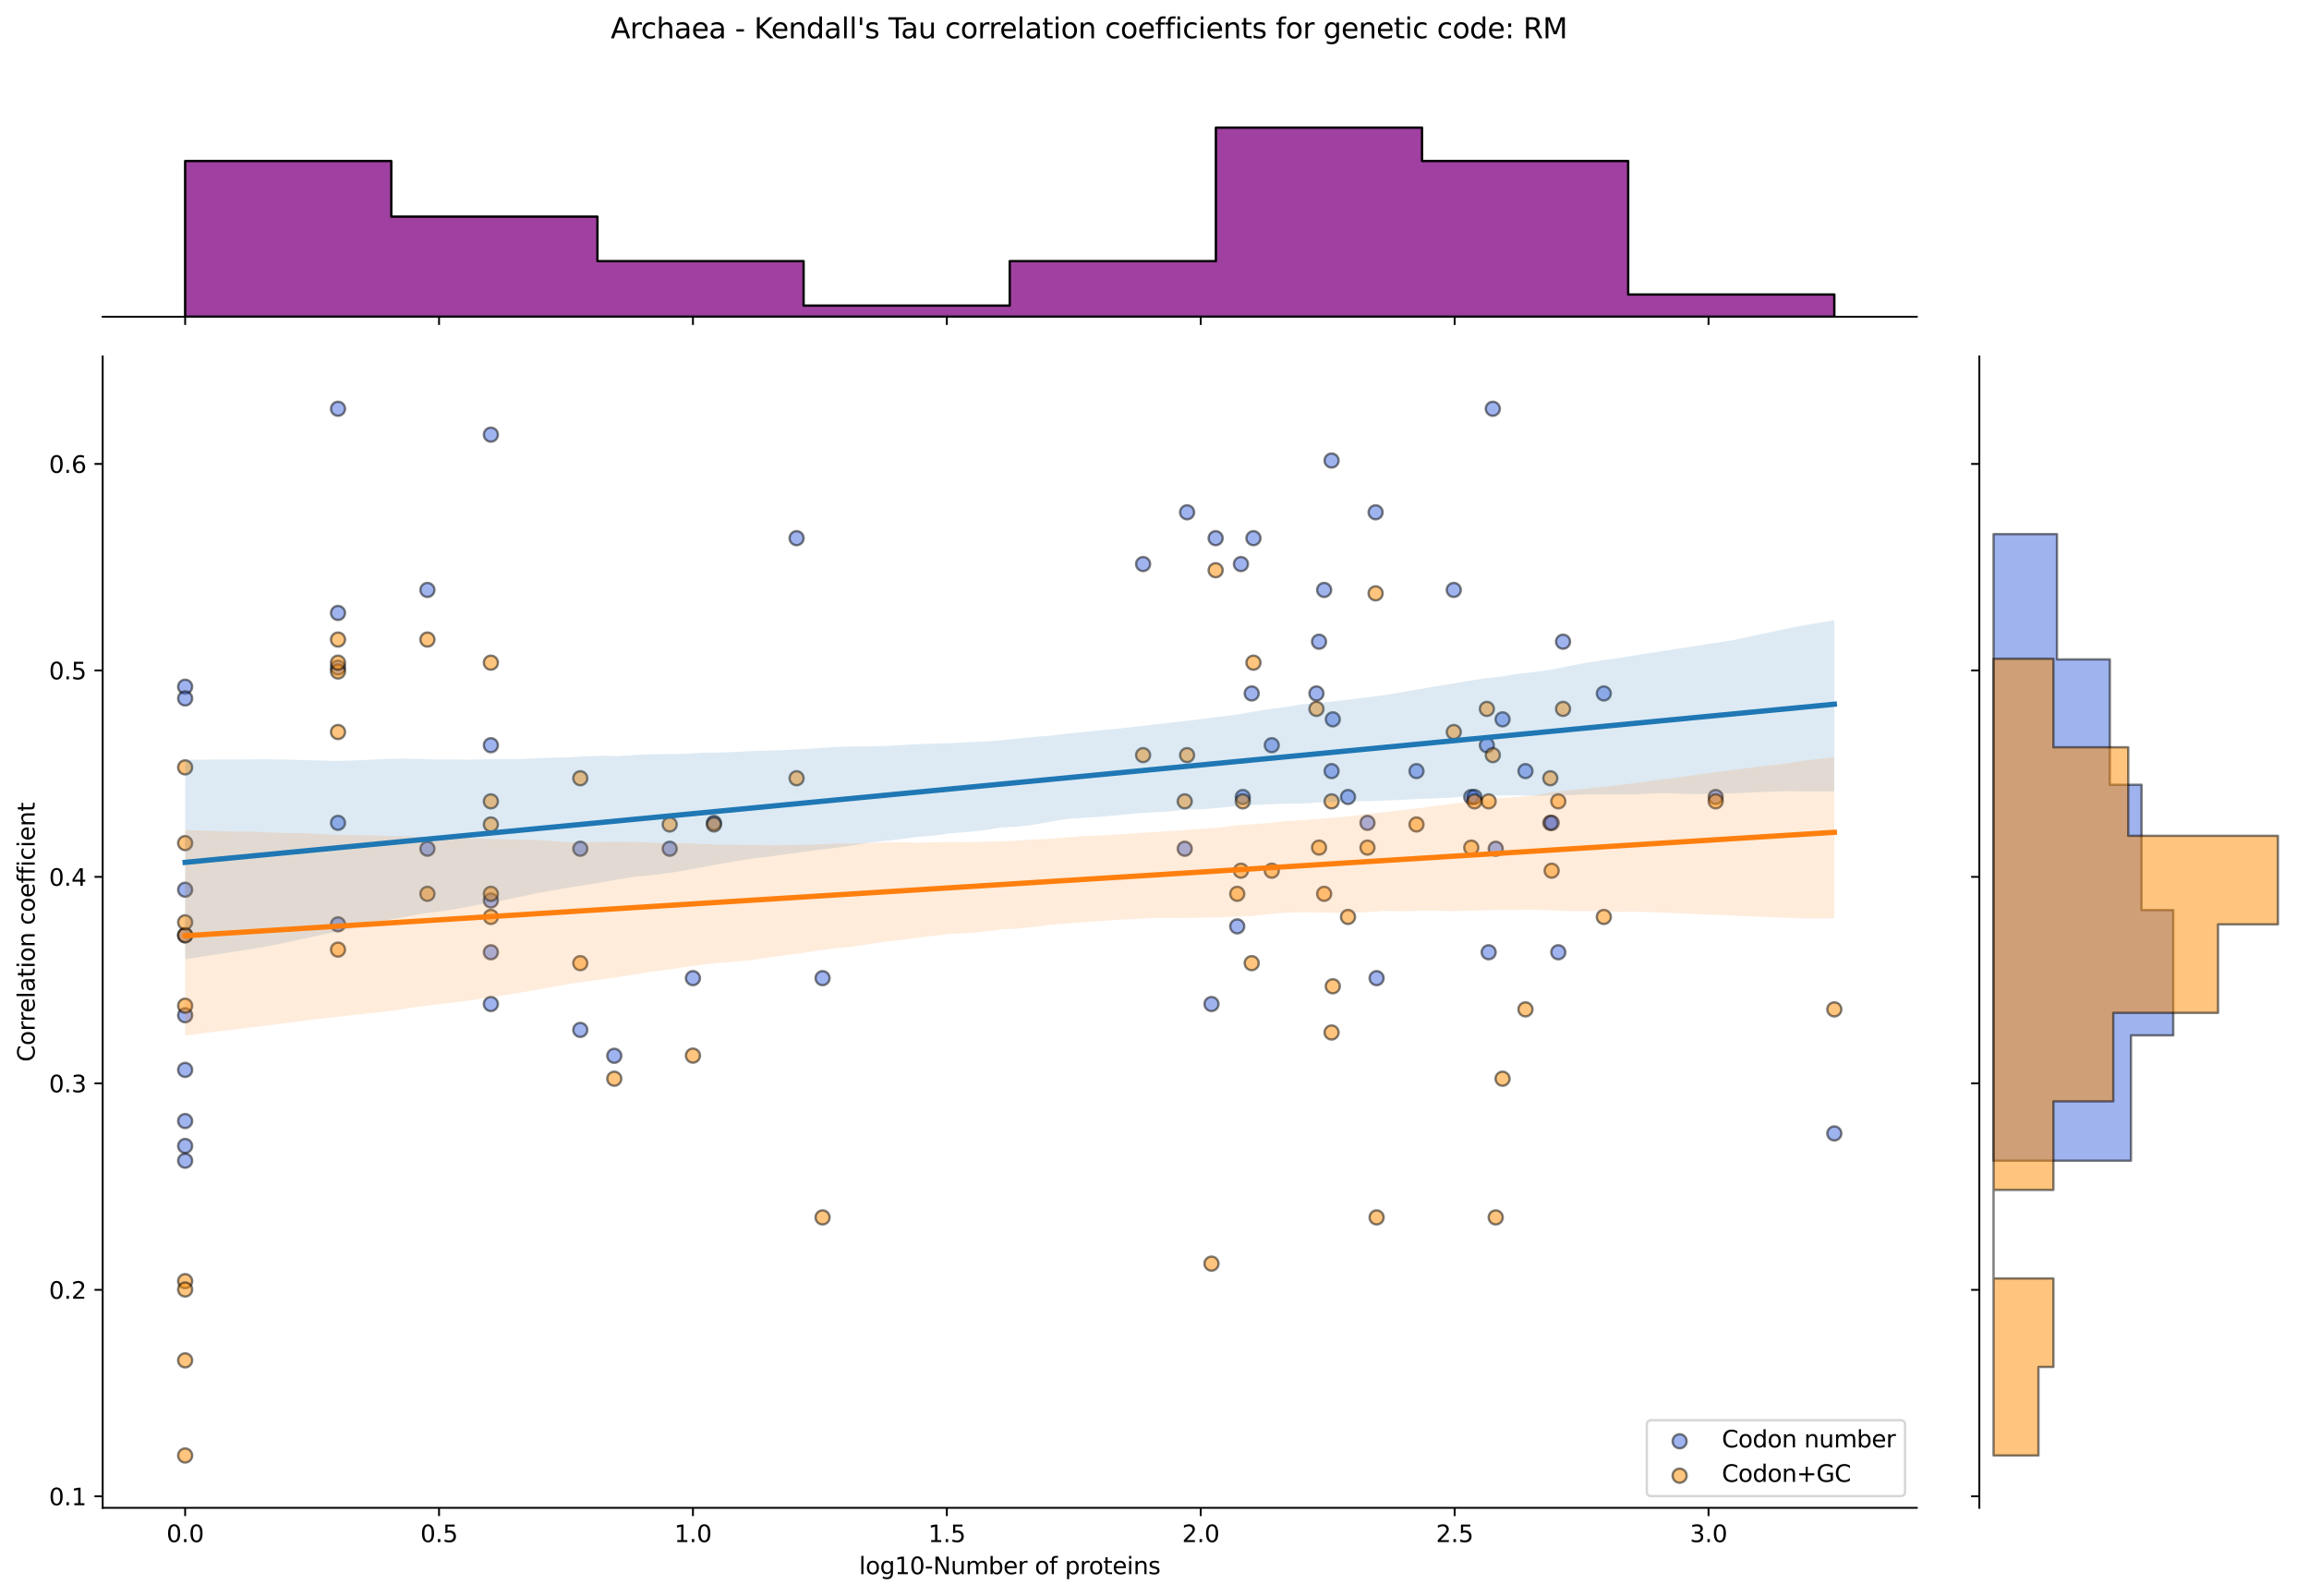<?xml version="1.0" encoding="utf-8" standalone="no"?>
<!DOCTYPE svg PUBLIC "-//W3C//DTD SVG 1.1//EN"
  "http://www.w3.org/Graphics/SVG/1.1/DTD/svg11.dtd">
<svg xmlns:xlink="http://www.w3.org/1999/xlink" width="984.456pt" height="680.423pt" viewBox="0 0 984.456 680.423" xmlns="http://www.w3.org/2000/svg" version="1.1">
 <defs>
  <style type="text/css">*{stroke-linejoin: round; stroke-linecap: butt}</style>
 </defs>
 <g id="figure_1">
  <g id="patch_1">
   <path d="M 0 680.423 
L 984.456 680.423 
L 984.456 0 
L 0 0 
z
" style="fill: #ffffff"/>
  </g>
  <g id="axes_1">
   <g id="patch_2">
    <path d="M 43.781 642.867 
L 817.232 642.867 
L 817.232 151.966 
L 43.781 151.966 
z
" style="fill: #ffffff"/>
   </g>
   <g id="PathCollection_1">
    <defs>
     <path id="m5e143503da" d="M 0 3 
C 0.796 3 1.559 2.684 2.121 2.121 
C 2.684 1.559 3 0.796 3 0 
C 3 -0.796 2.684 -1.559 2.121 -2.121 
C 1.559 -2.684 0.796 -3 0 -3 
C -0.796 -3 -1.559 -2.684 -2.121 -2.121 
C -2.684 -1.559 -3 -0.796 -3 0 
C -3 0.796 -2.684 1.559 -2.121 2.121 
C -1.559 2.684 -0.796 3 0 3 
z
" style="stroke: #000000; stroke-opacity: 0.5"/>
    </defs>
    <g clip-path="url(#pd72032d063)">
     <use xlink:href="#m5e143503da" x="527.503" y="394.962" style="fill: #4169e1; fill-opacity: 0.5; stroke: #000000; stroke-opacity: 0.5"/>
     <use xlink:href="#m5e143503da" x="619.825" y="251.518" style="fill: #4169e1; fill-opacity: 0.5; stroke: #000000; stroke-opacity: 0.5"/>
     <use xlink:href="#m5e143503da" x="487.366" y="240.484" style="fill: #4169e1; fill-opacity: 0.5; stroke: #000000; stroke-opacity: 0.5"/>
     <use xlink:href="#m5e143503da" x="505.117" y="361.86" style="fill: #4169e1; fill-opacity: 0.5; stroke: #000000; stroke-opacity: 0.5"/>
     <use xlink:href="#m5e143503da" x="603.928" y="328.757" style="fill: #4169e1; fill-opacity: 0.5; stroke: #000000; stroke-opacity: 0.5"/>
     <use xlink:href="#m5e143503da" x="247.409" y="361.86" style="fill: #4169e1; fill-opacity: 0.5; stroke: #000000; stroke-opacity: 0.5"/>
     <use xlink:href="#m5e143503da" x="660.984" y="350.825" style="fill: #4169e1; fill-opacity: 0.5; stroke: #000000; stroke-opacity: 0.5"/>
     <use xlink:href="#m5e143503da" x="561.278" y="295.655" style="fill: #4169e1; fill-opacity: 0.5; stroke: #000000; stroke-opacity: 0.5"/>
     <use xlink:href="#m5e143503da" x="209.285" y="185.314" style="fill: #4169e1; fill-opacity: 0.5; stroke: #000000; stroke-opacity: 0.5"/>
     <use xlink:href="#m5e143503da" x="78.938" y="494.868" style="fill: #4169e1; fill-opacity: 0.5; stroke: #000000; stroke-opacity: 0.5"/>
     <use xlink:href="#m5e143503da" x="144.111" y="394.087" style="fill: #4169e1; fill-opacity: 0.5; stroke: #000000; stroke-opacity: 0.5"/>
     <use xlink:href="#m5e143503da" x="661.561" y="350.825" style="fill: #4169e1; fill-opacity: 0.5; stroke: #000000; stroke-opacity: 0.5"/>
     <use xlink:href="#m5e143503da" x="78.938" y="292.786" style="fill: #4169e1; fill-opacity: 0.5; stroke: #000000; stroke-opacity: 0.5"/>
     <use xlink:href="#m5e143503da" x="516.528" y="428.064" style="fill: #4169e1; fill-opacity: 0.5; stroke: #000000; stroke-opacity: 0.5"/>
     <use xlink:href="#m5e143503da" x="261.903" y="450.133" style="fill: #4169e1; fill-opacity: 0.5; stroke: #000000; stroke-opacity: 0.5"/>
     <use xlink:href="#m5e143503da" x="529.083" y="240.484" style="fill: #4169e1; fill-opacity: 0.5; stroke: #000000; stroke-opacity: 0.5"/>
     <use xlink:href="#m5e143503da" x="529.864" y="339.791" style="fill: #4169e1; fill-opacity: 0.5; stroke: #000000; stroke-opacity: 0.5"/>
     <use xlink:href="#m5e143503da" x="583.035" y="350.825" style="fill: #4169e1; fill-opacity: 0.5; stroke: #000000; stroke-opacity: 0.5"/>
     <use xlink:href="#m5e143503da" x="285.533" y="361.86" style="fill: #4169e1; fill-opacity: 0.5; stroke: #000000; stroke-opacity: 0.5"/>
     <use xlink:href="#m5e143503da" x="782.075" y="483.235" style="fill: #4169e1; fill-opacity: 0.5; stroke: #000000; stroke-opacity: 0.5"/>
     <use xlink:href="#m5e143503da" x="182.235" y="251.518" style="fill: #4169e1; fill-opacity: 0.5; stroke: #000000; stroke-opacity: 0.5"/>
     <use xlink:href="#m5e143503da" x="518.302" y="229.45" style="fill: #4169e1; fill-opacity: 0.5; stroke: #000000; stroke-opacity: 0.5"/>
     <use xlink:href="#m5e143503da" x="533.671" y="295.655" style="fill: #4169e1; fill-opacity: 0.5; stroke: #000000; stroke-opacity: 0.5"/>
     <use xlink:href="#m5e143503da" x="634.702" y="405.996" style="fill: #4169e1; fill-opacity: 0.5; stroke: #000000; stroke-opacity: 0.5"/>
     <use xlink:href="#m5e143503da" x="144.111" y="174.279" style="fill: #4169e1; fill-opacity: 0.5; stroke: #000000; stroke-opacity: 0.5"/>
     <use xlink:href="#m5e143503da" x="683.797" y="295.655" style="fill: #4169e1; fill-opacity: 0.5; stroke: #000000; stroke-opacity: 0.5"/>
     <use xlink:href="#m5e143503da" x="640.627" y="306.689" style="fill: #4169e1; fill-opacity: 0.5; stroke: #000000; stroke-opacity: 0.5"/>
     <use xlink:href="#m5e143503da" x="78.938" y="297.778" style="fill: #4169e1; fill-opacity: 0.5; stroke: #000000; stroke-opacity: 0.5"/>
     <use xlink:href="#m5e143503da" x="144.111" y="350.825" style="fill: #4169e1; fill-opacity: 0.5; stroke: #000000; stroke-opacity: 0.5"/>
     <use xlink:href="#m5e143503da" x="506.123" y="218.416" style="fill: #4169e1; fill-opacity: 0.5; stroke: #000000; stroke-opacity: 0.5"/>
     <use xlink:href="#m5e143503da" x="78.938" y="398.752" style="fill: #4169e1; fill-opacity: 0.5; stroke: #000000; stroke-opacity: 0.5"/>
     <use xlink:href="#m5e143503da" x="247.409" y="439.099" style="fill: #4169e1; fill-opacity: 0.5; stroke: #000000; stroke-opacity: 0.5"/>
     <use xlink:href="#m5e143503da" x="562.384" y="273.587" style="fill: #4169e1; fill-opacity: 0.5; stroke: #000000; stroke-opacity: 0.5"/>
     <use xlink:href="#m5e143503da" x="664.39" y="405.996" style="fill: #4169e1; fill-opacity: 0.5; stroke: #000000; stroke-opacity: 0.5"/>
     <use xlink:href="#m5e143503da" x="568.246" y="306.689" style="fill: #4169e1; fill-opacity: 0.5; stroke: #000000; stroke-opacity: 0.5"/>
     <use xlink:href="#m5e143503da" x="666.412" y="273.587" style="fill: #4169e1; fill-opacity: 0.5; stroke: #000000; stroke-opacity: 0.5"/>
     <use xlink:href="#m5e143503da" x="209.285" y="405.996" style="fill: #4169e1; fill-opacity: 0.5; stroke: #000000; stroke-opacity: 0.5"/>
     <use xlink:href="#m5e143503da" x="627.282" y="339.791" style="fill: #4169e1; fill-opacity: 0.5; stroke: #000000; stroke-opacity: 0.5"/>
     <use xlink:href="#m5e143503da" x="567.728" y="196.348" style="fill: #4169e1; fill-opacity: 0.5; stroke: #000000; stroke-opacity: 0.5"/>
     <use xlink:href="#m5e143503da" x="78.938" y="379.336" style="fill: #4169e1; fill-opacity: 0.5; stroke: #000000; stroke-opacity: 0.5"/>
     <use xlink:href="#m5e143503da" x="295.439" y="417.03" style="fill: #4169e1; fill-opacity: 0.5; stroke: #000000; stroke-opacity: 0.5"/>
     <use xlink:href="#m5e143503da" x="731.494" y="339.791" style="fill: #4169e1; fill-opacity: 0.5; stroke: #000000; stroke-opacity: 0.5"/>
     <use xlink:href="#m5e143503da" x="636.469" y="174.279" style="fill: #4169e1; fill-opacity: 0.5; stroke: #000000; stroke-opacity: 0.5"/>
     <use xlink:href="#m5e143503da" x="637.711" y="361.86" style="fill: #4169e1; fill-opacity: 0.5; stroke: #000000; stroke-opacity: 0.5"/>
     <use xlink:href="#m5e143503da" x="209.285" y="317.723" style="fill: #4169e1; fill-opacity: 0.5; stroke: #000000; stroke-opacity: 0.5"/>
     <use xlink:href="#m5e143503da" x="650.39" y="328.757" style="fill: #4169e1; fill-opacity: 0.5; stroke: #000000; stroke-opacity: 0.5"/>
     <use xlink:href="#m5e143503da" x="144.111" y="261.328" style="fill: #4169e1; fill-opacity: 0.5; stroke: #000000; stroke-opacity: 0.5"/>
     <use xlink:href="#m5e143503da" x="304.401" y="350.825" style="fill: #4169e1; fill-opacity: 0.5; stroke: #000000; stroke-opacity: 0.5"/>
     <use xlink:href="#m5e143503da" x="542.225" y="317.723" style="fill: #4169e1; fill-opacity: 0.5; stroke: #000000; stroke-opacity: 0.5"/>
     <use xlink:href="#m5e143503da" x="534.414" y="229.45" style="fill: #4169e1; fill-opacity: 0.5; stroke: #000000; stroke-opacity: 0.5"/>
     <use xlink:href="#m5e143503da" x="574.733" y="339.791" style="fill: #4169e1; fill-opacity: 0.5; stroke: #000000; stroke-opacity: 0.5"/>
     <use xlink:href="#m5e143503da" x="633.935" y="317.723" style="fill: #4169e1; fill-opacity: 0.5; stroke: #000000; stroke-opacity: 0.5"/>
     <use xlink:href="#m5e143503da" x="350.706" y="417.03" style="fill: #4169e1; fill-opacity: 0.5; stroke: #000000; stroke-opacity: 0.5"/>
     <use xlink:href="#m5e143503da" x="209.285" y="428.064" style="fill: #4169e1; fill-opacity: 0.5; stroke: #000000; stroke-opacity: 0.5"/>
     <use xlink:href="#m5e143503da" x="209.285" y="383.928" style="fill: #4169e1; fill-opacity: 0.5; stroke: #000000; stroke-opacity: 0.5"/>
     <use xlink:href="#m5e143503da" x="144.111" y="284.621" style="fill: #4169e1; fill-opacity: 0.5; stroke: #000000; stroke-opacity: 0.5"/>
     <use xlink:href="#m5e143503da" x="586.926" y="417.03" style="fill: #4169e1; fill-opacity: 0.5; stroke: #000000; stroke-opacity: 0.5"/>
     <use xlink:href="#m5e143503da" x="78.938" y="456.149" style="fill: #4169e1; fill-opacity: 0.5; stroke: #000000; stroke-opacity: 0.5"/>
     <use xlink:href="#m5e143503da" x="628.651" y="339.791" style="fill: #4169e1; fill-opacity: 0.5; stroke: #000000; stroke-opacity: 0.5"/>
     <use xlink:href="#m5e143503da" x="339.632" y="229.45" style="fill: #4169e1; fill-opacity: 0.5; stroke: #000000; stroke-opacity: 0.5"/>
     <use xlink:href="#m5e143503da" x="567.728" y="328.757" style="fill: #4169e1; fill-opacity: 0.5; stroke: #000000; stroke-opacity: 0.5"/>
     <use xlink:href="#m5e143503da" x="78.938" y="432.861" style="fill: #4169e1; fill-opacity: 0.5; stroke: #000000; stroke-opacity: 0.5"/>
     <use xlink:href="#m5e143503da" x="182.235" y="361.86" style="fill: #4169e1; fill-opacity: 0.5; stroke: #000000; stroke-opacity: 0.5"/>
     <use xlink:href="#m5e143503da" x="564.559" y="251.518" style="fill: #4169e1; fill-opacity: 0.5; stroke: #000000; stroke-opacity: 0.5"/>
     <use xlink:href="#m5e143503da" x="586.502" y="218.416" style="fill: #4169e1; fill-opacity: 0.5; stroke: #000000; stroke-opacity: 0.5"/>
     <use xlink:href="#m5e143503da" x="78.938" y="477.957" style="fill: #4169e1; fill-opacity: 0.5; stroke: #000000; stroke-opacity: 0.5"/>
     <use xlink:href="#m5e143503da" x="78.938" y="488.578" style="fill: #4169e1; fill-opacity: 0.5; stroke: #000000; stroke-opacity: 0.5"/>
    </g>
   </g>
   <g id="PathCollection_2">
    <defs>
     <path id="ma6013b8911" d="M 0 3 
C 0.796 3 1.559 2.684 2.121 2.121 
C 2.684 1.559 3 0.796 3 0 
C 3 -0.796 2.684 -1.559 2.121 -2.121 
C 1.559 -2.684 0.796 -3 0 -3 
C -0.796 -3 -1.559 -2.684 -2.121 -2.121 
C -2.684 -1.559 -3 -0.796 -3 0 
C -3 0.796 -2.684 1.559 -2.121 2.121 
C -1.559 2.684 -0.796 3 0 3 
z
" style="stroke: #000000; stroke-opacity: 0.5"/>
    </defs>
    <g clip-path="url(#pd72032d063)">
     <use xlink:href="#ma6013b8911" x="527.503" y="381.077" style="fill: #ff8c00; fill-opacity: 0.5; stroke: #000000; stroke-opacity: 0.5"/>
     <use xlink:href="#ma6013b8911" x="619.825" y="312.096" style="fill: #ff8c00; fill-opacity: 0.5; stroke: #000000; stroke-opacity: 0.5"/>
     <use xlink:href="#ma6013b8911" x="487.366" y="321.95" style="fill: #ff8c00; fill-opacity: 0.5; stroke: #000000; stroke-opacity: 0.5"/>
     <use xlink:href="#ma6013b8911" x="505.117" y="341.659" style="fill: #ff8c00; fill-opacity: 0.5; stroke: #000000; stroke-opacity: 0.5"/>
     <use xlink:href="#ma6013b8911" x="603.928" y="351.514" style="fill: #ff8c00; fill-opacity: 0.5; stroke: #000000; stroke-opacity: 0.5"/>
     <use xlink:href="#ma6013b8911" x="247.409" y="331.805" style="fill: #ff8c00; fill-opacity: 0.5; stroke: #000000; stroke-opacity: 0.5"/>
     <use xlink:href="#ma6013b8911" x="660.984" y="331.805" style="fill: #ff8c00; fill-opacity: 0.5; stroke: #000000; stroke-opacity: 0.5"/>
     <use xlink:href="#ma6013b8911" x="561.278" y="302.241" style="fill: #ff8c00; fill-opacity: 0.5; stroke: #000000; stroke-opacity: 0.5"/>
     <use xlink:href="#ma6013b8911" x="209.285" y="341.659" style="fill: #ff8c00; fill-opacity: 0.5; stroke: #000000; stroke-opacity: 0.5"/>
     <use xlink:href="#ma6013b8911" x="78.938" y="398.75" style="fill: #ff8c00; fill-opacity: 0.5; stroke: #000000; stroke-opacity: 0.5"/>
     <use xlink:href="#ma6013b8911" x="144.111" y="404.868" style="fill: #ff8c00; fill-opacity: 0.5; stroke: #000000; stroke-opacity: 0.5"/>
     <use xlink:href="#ma6013b8911" x="661.561" y="371.223" style="fill: #ff8c00; fill-opacity: 0.5; stroke: #000000; stroke-opacity: 0.5"/>
     <use xlink:href="#ma6013b8911" x="78.938" y="359.46" style="fill: #ff8c00; fill-opacity: 0.5; stroke: #000000; stroke-opacity: 0.5"/>
     <use xlink:href="#ma6013b8911" x="516.528" y="538.75" style="fill: #ff8c00; fill-opacity: 0.5; stroke: #000000; stroke-opacity: 0.5"/>
     <use xlink:href="#ma6013b8911" x="261.903" y="459.914" style="fill: #ff8c00; fill-opacity: 0.5; stroke: #000000; stroke-opacity: 0.5"/>
     <use xlink:href="#ma6013b8911" x="529.083" y="371.223" style="fill: #ff8c00; fill-opacity: 0.5; stroke: #000000; stroke-opacity: 0.5"/>
     <use xlink:href="#ma6013b8911" x="529.864" y="341.659" style="fill: #ff8c00; fill-opacity: 0.5; stroke: #000000; stroke-opacity: 0.5"/>
     <use xlink:href="#ma6013b8911" x="583.035" y="361.368" style="fill: #ff8c00; fill-opacity: 0.5; stroke: #000000; stroke-opacity: 0.5"/>
     <use xlink:href="#ma6013b8911" x="285.533" y="351.514" style="fill: #ff8c00; fill-opacity: 0.5; stroke: #000000; stroke-opacity: 0.5"/>
     <use xlink:href="#ma6013b8911" x="782.075" y="430.35" style="fill: #ff8c00; fill-opacity: 0.5; stroke: #000000; stroke-opacity: 0.5"/>
     <use xlink:href="#ma6013b8911" x="182.235" y="272.678" style="fill: #ff8c00; fill-opacity: 0.5; stroke: #000000; stroke-opacity: 0.5"/>
     <use xlink:href="#ma6013b8911" x="518.302" y="243.114" style="fill: #ff8c00; fill-opacity: 0.5; stroke: #000000; stroke-opacity: 0.5"/>
     <use xlink:href="#ma6013b8911" x="533.671" y="410.641" style="fill: #ff8c00; fill-opacity: 0.5; stroke: #000000; stroke-opacity: 0.5"/>
     <use xlink:href="#ma6013b8911" x="634.702" y="341.659" style="fill: #ff8c00; fill-opacity: 0.5; stroke: #000000; stroke-opacity: 0.5"/>
     <use xlink:href="#ma6013b8911" x="144.111" y="272.678" style="fill: #ff8c00; fill-opacity: 0.5; stroke: #000000; stroke-opacity: 0.5"/>
     <use xlink:href="#ma6013b8911" x="683.797" y="390.932" style="fill: #ff8c00; fill-opacity: 0.5; stroke: #000000; stroke-opacity: 0.5"/>
     <use xlink:href="#ma6013b8911" x="640.627" y="459.914" style="fill: #ff8c00; fill-opacity: 0.5; stroke: #000000; stroke-opacity: 0.5"/>
     <use xlink:href="#ma6013b8911" x="78.938" y="393.222" style="fill: #ff8c00; fill-opacity: 0.5; stroke: #000000; stroke-opacity: 0.5"/>
     <use xlink:href="#ma6013b8911" x="144.111" y="312.096" style="fill: #ff8c00; fill-opacity: 0.5; stroke: #000000; stroke-opacity: 0.5"/>
     <use xlink:href="#ma6013b8911" x="506.123" y="321.95" style="fill: #ff8c00; fill-opacity: 0.5; stroke: #000000; stroke-opacity: 0.5"/>
     <use xlink:href="#ma6013b8911" x="78.938" y="428.782" style="fill: #ff8c00; fill-opacity: 0.5; stroke: #000000; stroke-opacity: 0.5"/>
     <use xlink:href="#ma6013b8911" x="247.409" y="410.641" style="fill: #ff8c00; fill-opacity: 0.5; stroke: #000000; stroke-opacity: 0.5"/>
     <use xlink:href="#ma6013b8911" x="562.384" y="361.368" style="fill: #ff8c00; fill-opacity: 0.5; stroke: #000000; stroke-opacity: 0.5"/>
     <use xlink:href="#ma6013b8911" x="664.39" y="341.659" style="fill: #ff8c00; fill-opacity: 0.5; stroke: #000000; stroke-opacity: 0.5"/>
     <use xlink:href="#ma6013b8911" x="568.246" y="420.496" style="fill: #ff8c00; fill-opacity: 0.5; stroke: #000000; stroke-opacity: 0.5"/>
     <use xlink:href="#ma6013b8911" x="666.412" y="302.241" style="fill: #ff8c00; fill-opacity: 0.5; stroke: #000000; stroke-opacity: 0.5"/>
     <use xlink:href="#ma6013b8911" x="209.285" y="351.514" style="fill: #ff8c00; fill-opacity: 0.5; stroke: #000000; stroke-opacity: 0.5"/>
     <use xlink:href="#ma6013b8911" x="627.282" y="361.368" style="fill: #ff8c00; fill-opacity: 0.5; stroke: #000000; stroke-opacity: 0.5"/>
     <use xlink:href="#ma6013b8911" x="567.728" y="341.659" style="fill: #ff8c00; fill-opacity: 0.5; stroke: #000000; stroke-opacity: 0.5"/>
     <use xlink:href="#ma6013b8911" x="78.938" y="546.223" style="fill: #ff8c00; fill-opacity: 0.5; stroke: #000000; stroke-opacity: 0.5"/>
     <use xlink:href="#ma6013b8911" x="295.439" y="450.059" style="fill: #ff8c00; fill-opacity: 0.5; stroke: #000000; stroke-opacity: 0.5"/>
     <use xlink:href="#ma6013b8911" x="731.494" y="341.659" style="fill: #ff8c00; fill-opacity: 0.5; stroke: #000000; stroke-opacity: 0.5"/>
     <use xlink:href="#ma6013b8911" x="636.469" y="321.95" style="fill: #ff8c00; fill-opacity: 0.5; stroke: #000000; stroke-opacity: 0.5"/>
     <use xlink:href="#ma6013b8911" x="637.711" y="519.041" style="fill: #ff8c00; fill-opacity: 0.5; stroke: #000000; stroke-opacity: 0.5"/>
     <use xlink:href="#ma6013b8911" x="209.285" y="282.532" style="fill: #ff8c00; fill-opacity: 0.5; stroke: #000000; stroke-opacity: 0.5"/>
     <use xlink:href="#ma6013b8911" x="650.39" y="430.35" style="fill: #ff8c00; fill-opacity: 0.5; stroke: #000000; stroke-opacity: 0.5"/>
     <use xlink:href="#ma6013b8911" x="144.111" y="286.301" style="fill: #ff8c00; fill-opacity: 0.5; stroke: #000000; stroke-opacity: 0.5"/>
     <use xlink:href="#ma6013b8911" x="304.401" y="351.514" style="fill: #ff8c00; fill-opacity: 0.5; stroke: #000000; stroke-opacity: 0.5"/>
     <use xlink:href="#ma6013b8911" x="542.225" y="371.223" style="fill: #ff8c00; fill-opacity: 0.5; stroke: #000000; stroke-opacity: 0.5"/>
     <use xlink:href="#ma6013b8911" x="534.414" y="282.532" style="fill: #ff8c00; fill-opacity: 0.5; stroke: #000000; stroke-opacity: 0.5"/>
     <use xlink:href="#ma6013b8911" x="574.733" y="390.932" style="fill: #ff8c00; fill-opacity: 0.5; stroke: #000000; stroke-opacity: 0.5"/>
     <use xlink:href="#ma6013b8911" x="633.935" y="302.241" style="fill: #ff8c00; fill-opacity: 0.5; stroke: #000000; stroke-opacity: 0.5"/>
     <use xlink:href="#ma6013b8911" x="350.706" y="519.041" style="fill: #ff8c00; fill-opacity: 0.5; stroke: #000000; stroke-opacity: 0.5"/>
     <use xlink:href="#ma6013b8911" x="209.285" y="381.077" style="fill: #ff8c00; fill-opacity: 0.5; stroke: #000000; stroke-opacity: 0.5"/>
     <use xlink:href="#ma6013b8911" x="209.285" y="390.932" style="fill: #ff8c00; fill-opacity: 0.5; stroke: #000000; stroke-opacity: 0.5"/>
     <use xlink:href="#ma6013b8911" x="144.111" y="282.532" style="fill: #ff8c00; fill-opacity: 0.5; stroke: #000000; stroke-opacity: 0.5"/>
     <use xlink:href="#ma6013b8911" x="586.926" y="519.041" style="fill: #ff8c00; fill-opacity: 0.5; stroke: #000000; stroke-opacity: 0.5"/>
     <use xlink:href="#ma6013b8911" x="78.938" y="620.553" style="fill: #ff8c00; fill-opacity: 0.5; stroke: #000000; stroke-opacity: 0.5"/>
     <use xlink:href="#ma6013b8911" x="628.651" y="341.659" style="fill: #ff8c00; fill-opacity: 0.5; stroke: #000000; stroke-opacity: 0.5"/>
     <use xlink:href="#ma6013b8911" x="339.632" y="331.805" style="fill: #ff8c00; fill-opacity: 0.5; stroke: #000000; stroke-opacity: 0.5"/>
     <use xlink:href="#ma6013b8911" x="567.728" y="440.205" style="fill: #ff8c00; fill-opacity: 0.5; stroke: #000000; stroke-opacity: 0.5"/>
     <use xlink:href="#ma6013b8911" x="78.938" y="549.782" style="fill: #ff8c00; fill-opacity: 0.5; stroke: #000000; stroke-opacity: 0.5"/>
     <use xlink:href="#ma6013b8911" x="182.235" y="381.077" style="fill: #ff8c00; fill-opacity: 0.5; stroke: #000000; stroke-opacity: 0.5"/>
     <use xlink:href="#ma6013b8911" x="564.559" y="381.077" style="fill: #ff8c00; fill-opacity: 0.5; stroke: #000000; stroke-opacity: 0.5"/>
     <use xlink:href="#ma6013b8911" x="586.502" y="252.969" style="fill: #ff8c00; fill-opacity: 0.5; stroke: #000000; stroke-opacity: 0.5"/>
     <use xlink:href="#ma6013b8911" x="78.938" y="579.989" style="fill: #ff8c00; fill-opacity: 0.5; stroke: #000000; stroke-opacity: 0.5"/>
     <use xlink:href="#ma6013b8911" x="78.938" y="327.172" style="fill: #ff8c00; fill-opacity: 0.5; stroke: #000000; stroke-opacity: 0.5"/>
    </g>
   </g>
   <g id="PolyCollection_1">
    <path d="M 78.938 323.918 
L 78.938 408.986 
L 86.04 407.885 
L 93.143 406.784 
L 100.245 405.683 
L 107.348 404.582 
L 114.45 403.359 
L 121.552 401.915 
L 128.655 400.391 
L 135.757 398.856 
L 142.86 397.321 
L 149.962 395.787 
L 157.064 394.113 
L 164.167 392.438 
L 171.269 391.195 
L 178.372 389.803 
L 185.474 388.879 
L 192.576 387.86 
L 199.679 386.604 
L 206.781 385.161 
L 213.884 383.984 
L 220.986 382.502 
L 228.088 381.021 
L 235.191 379.671 
L 242.293 378.431 
L 249.396 377.376 
L 256.498 376.172 
L 263.6 374.911 
L 270.703 373.803 
L 277.805 373.109 
L 284.908 372.276 
L 292.01 371.102 
L 299.112 369.787 
L 306.215 368.465 
L 313.317 367.213 
L 320.419 366.108 
L 327.522 365.27 
L 334.624 364.231 
L 341.727 363.303 
L 348.829 362.352 
L 355.931 361.527 
L 363.034 360.492 
L 370.136 359.334 
L 377.239 358.535 
L 384.341 357.735 
L 391.443 356.792 
L 398.546 356.224 
L 405.648 355.225 
L 412.751 354.699 
L 419.853 353.919 
L 426.955 352.773 
L 434.058 352.405 
L 441.16 351.549 
L 448.263 350.247 
L 455.365 349.098 
L 462.467 348.67 
L 469.57 348.186 
L 476.672 347.547 
L 483.775 346.844 
L 490.877 346.366 
L 497.979 346.037 
L 505.082 345.172 
L 512.184 345.058 
L 519.287 344.469 
L 526.389 343.756 
L 533.491 343.249 
L 540.594 342.904 
L 547.696 342.622 
L 554.799 342.589 
L 561.901 342.129 
L 569.003 341.98 
L 576.106 341.622 
L 583.208 341.566 
L 590.31 341.3 
L 597.413 341.025 
L 604.515 340.675 
L 611.618 340.365 
L 618.72 340.046 
L 625.822 339.496 
L 632.925 338.98 
L 640.027 339.087 
L 647.13 339.054 
L 654.232 339.253 
L 661.334 339.132 
L 668.437 339.049 
L 675.539 338.72 
L 682.642 338.739 
L 689.744 338.692 
L 696.846 338.669 
L 703.949 338.288 
L 711.051 338.159 
L 718.154 338.47 
L 725.256 338.588 
L 732.358 338.454 
L 739.461 338.221 
L 746.563 337.893 
L 753.666 337.57 
L 760.768 337.325 
L 767.87 337.38 
L 774.973 337.435 
L 782.075 337.443 
L 782.075 264.438 
L 782.075 264.438 
L 774.973 265.617 
L 767.87 266.797 
L 760.768 268.256 
L 753.666 269.777 
L 746.563 271.298 
L 739.461 272.819 
L 732.358 273.958 
L 725.256 275.053 
L 718.154 276.148 
L 711.051 277.242 
L 703.949 278.337 
L 696.846 279.432 
L 689.744 280.615 
L 682.642 281.607 
L 675.539 282.699 
L 668.437 284.026 
L 661.334 285.544 
L 654.232 286.5 
L 647.13 287.303 
L 640.027 288.45 
L 632.925 289.243 
L 625.822 290.335 
L 618.72 291.571 
L 611.618 292.701 
L 604.515 293.937 
L 597.413 295.172 
L 590.31 296.347 
L 583.208 297.277 
L 576.106 298.117 
L 569.003 298.956 
L 561.901 299.767 
L 554.799 300.306 
L 547.696 301.46 
L 540.594 302.419 
L 533.491 303.563 
L 526.389 304.818 
L 519.287 305.671 
L 512.184 306.588 
L 505.082 307.418 
L 497.979 308.233 
L 490.877 309.053 
L 483.775 309.857 
L 476.672 310.648 
L 469.57 311.284 
L 462.467 312.066 
L 455.365 312.74 
L 448.263 313.613 
L 441.16 314.148 
L 434.058 314.846 
L 426.955 315.673 
L 419.853 316.12 
L 412.751 316.426 
L 405.648 316.818 
L 398.546 317.021 
L 391.443 317.261 
L 384.341 317.666 
L 377.239 318.003 
L 370.136 318.214 
L 363.034 318.242 
L 355.931 318.512 
L 348.829 318.994 
L 341.727 319.393 
L 334.624 319.8 
L 327.522 319.997 
L 320.419 320.239 
L 313.317 320.596 
L 306.215 320.885 
L 299.112 320.896 
L 292.01 321.393 
L 284.908 321.517 
L 277.805 321.55 
L 270.703 321.913 
L 263.6 322.351 
L 256.498 322.208 
L 249.396 322.462 
L 242.293 322.907 
L 235.191 323.026 
L 228.088 323.34 
L 220.986 323.631 
L 213.884 323.637 
L 206.781 323.74 
L 199.679 323.896 
L 192.576 323.786 
L 185.474 323.787 
L 178.372 323.562 
L 171.269 323.446 
L 164.167 323.622 
L 157.064 323.939 
L 149.962 324.256 
L 142.86 324.41 
L 135.757 324.227 
L 128.655 324.045 
L 121.552 323.862 
L 114.45 323.727 
L 107.348 323.763 
L 100.245 323.798 
L 93.143 323.834 
L 86.04 323.875 
L 78.938 323.918 
z
" clip-path="url(#pd72032d063)" style="fill: #1f77b4; fill-opacity: 0.15"/>
   </g>
   <g id="PolyCollection_2">
    <path d="M 78.938 353.887 
L 78.938 441.574 
L 86.04 440.554 
L 93.143 439.678 
L 100.245 438.921 
L 107.348 438.021 
L 114.45 437.122 
L 121.552 436.223 
L 128.655 435.322 
L 135.757 434.419 
L 142.86 433.62 
L 149.962 432.85 
L 157.064 432.077 
L 164.167 431.303 
L 171.269 430.275 
L 178.372 429.227 
L 185.474 428.33 
L 192.576 427.479 
L 199.679 426.626 
L 206.781 425.526 
L 213.884 424.46 
L 220.986 423.369 
L 228.088 422.107 
L 235.191 420.845 
L 242.293 419.589 
L 249.396 418.464 
L 256.498 417.609 
L 263.6 416.553 
L 270.703 415.486 
L 277.805 414.241 
L 284.908 413.382 
L 292.01 412.326 
L 299.112 411.33 
L 306.215 410.558 
L 313.317 409.972 
L 320.419 409.31 
L 327.522 408.255 
L 334.624 407.274 
L 341.727 406.373 
L 348.829 405.22 
L 355.931 404.335 
L 363.034 403.677 
L 370.136 402.576 
L 377.239 401.486 
L 384.341 400.707 
L 391.443 399.769 
L 398.546 398.931 
L 405.648 398.103 
L 412.751 397.851 
L 419.853 397.2 
L 426.955 396.245 
L 434.058 395.888 
L 441.16 395.162 
L 448.263 394.194 
L 455.365 393.721 
L 462.467 393.116 
L 469.57 392.658 
L 476.672 392.149 
L 483.775 391.816 
L 490.877 391.435 
L 497.979 391.419 
L 505.082 391.397 
L 512.184 391.215 
L 519.287 391.117 
L 526.389 390.835 
L 533.491 390.526 
L 540.594 389.776 
L 547.696 389.17 
L 554.799 388.945 
L 561.901 389.026 
L 569.003 389.197 
L 576.106 389.165 
L 583.208 388.912 
L 590.31 388.337 
L 597.413 388.515 
L 604.515 388.316 
L 611.618 388.26 
L 618.72 388.449 
L 625.822 388.288 
L 632.925 388.068 
L 640.027 387.953 
L 647.13 387.943 
L 654.232 387.932 
L 661.334 388.093 
L 668.437 388.436 
L 675.539 388.389 
L 682.642 388.386 
L 689.744 388.824 
L 696.846 388.745 
L 703.949 388.882 
L 711.051 389.181 
L 718.154 389.48 
L 725.256 389.779 
L 732.358 390.079 
L 739.461 390.378 
L 746.563 390.677 
L 753.666 390.966 
L 760.768 391.253 
L 767.87 391.543 
L 774.973 391.588 
L 782.075 391.508 
L 782.075 322.715 
L 782.075 322.715 
L 774.973 323.593 
L 767.87 324.488 
L 760.768 325.606 
L 753.666 326.403 
L 746.563 327.243 
L 739.461 328.186 
L 732.358 329.132 
L 725.256 330.081 
L 718.154 331.03 
L 711.051 331.98 
L 703.949 332.858 
L 696.846 333.855 
L 689.744 334.744 
L 682.642 335.554 
L 675.539 336.277 
L 668.437 337.073 
L 661.334 337.714 
L 654.232 339.205 
L 647.13 339.756 
L 640.027 340.236 
L 632.925 340.978 
L 625.822 341.86 
L 618.72 342.753 
L 611.618 343.651 
L 604.515 344.618 
L 597.413 345.43 
L 590.31 346.273 
L 583.208 346.949 
L 576.106 347.92 
L 569.003 348.566 
L 561.901 349.187 
L 554.799 349.693 
L 547.696 350.12 
L 540.594 350.926 
L 533.491 351.428 
L 526.389 351.984 
L 519.287 352.888 
L 512.184 353.383 
L 505.082 353.954 
L 497.979 354.354 
L 490.877 354.81 
L 483.775 355.275 
L 476.672 355.741 
L 469.57 356.201 
L 462.467 356.422 
L 455.365 357.002 
L 448.263 357.583 
L 441.16 357.886 
L 434.058 358.379 
L 426.955 358.746 
L 419.853 358.9 
L 412.751 359.042 
L 405.648 358.999 
L 398.546 359.085 
L 391.443 359.317 
L 384.341 359.072 
L 377.239 359.139 
L 370.136 359.394 
L 363.034 359.643 
L 355.931 359.604 
L 348.829 359.994 
L 341.727 360.106 
L 334.624 360.32 
L 327.522 360.33 
L 320.419 360.267 
L 313.317 360.165 
L 306.215 360.082 
L 299.112 359.794 
L 292.01 359.571 
L 284.908 359.512 
L 277.805 359.218 
L 270.703 359.019 
L 263.6 358.889 
L 256.498 358.927 
L 249.396 359.185 
L 242.293 359.109 
L 235.191 358.564 
L 228.088 358.114 
L 220.986 357.955 
L 213.884 357.797 
L 206.781 357.631 
L 199.679 357.242 
L 192.576 357.068 
L 185.474 356.894 
L 178.372 356.721 
L 171.269 356.534 
L 164.167 356.351 
L 157.064 356.178 
L 149.962 356.005 
L 142.86 355.832 
L 135.757 355.571 
L 128.655 355.183 
L 121.552 355.145 
L 114.45 354.905 
L 107.348 354.528 
L 100.245 354.497 
L 93.143 354.329 
L 86.04 354.073 
L 78.938 353.887 
z
" clip-path="url(#pd72032d063)" style="fill: #ff7f0e; fill-opacity: 0.15"/>
   </g>
   <g id="matplotlib.axis_1">
    <g id="xtick_1">
     <g id="line2d_1">
      <defs>
       <path id="m180ddc42b3" d="M 0 0 
L 0 3.5 
" style="stroke: #000000; stroke-width: 0.8"/>
      </defs>
      <g>
       <use xlink:href="#m180ddc42b3" x="78.938" y="642.867" style="stroke: #000000; stroke-width: 0.8"/>
      </g>
     </g>
     <g id="text_1">
      <!-- 0.0 -->
      <g transform="translate(70.987 657.465) scale(0.1 -0.1)">
       <defs>
        <path id="DejaVuSans-30" d="M 2034 4250 
Q 1547 4250 1301 3770 
Q 1056 3291 1056 2328 
Q 1056 1369 1301 889 
Q 1547 409 2034 409 
Q 2525 409 2770 889 
Q 3016 1369 3016 2328 
Q 3016 3291 2770 3770 
Q 2525 4250 2034 4250 
z
M 2034 4750 
Q 2819 4750 3233 4129 
Q 3647 3509 3647 2328 
Q 3647 1150 3233 529 
Q 2819 -91 2034 -91 
Q 1250 -91 836 529 
Q 422 1150 422 2328 
Q 422 3509 836 4129 
Q 1250 4750 2034 4750 
z
" transform="scale(0.016)"/>
        <path id="DejaVuSans-2e" d="M 684 794 
L 1344 794 
L 1344 0 
L 684 0 
L 684 794 
z
" transform="scale(0.016)"/>
       </defs>
       <use xlink:href="#DejaVuSans-30"/>
       <use xlink:href="#DejaVuSans-2e" x="63.623"/>
       <use xlink:href="#DejaVuSans-30" x="95.41"/>
      </g>
     </g>
    </g>
    <g id="xtick_2">
     <g id="line2d_2">
      <g>
       <use xlink:href="#m180ddc42b3" x="187.189" y="642.867" style="stroke: #000000; stroke-width: 0.8"/>
      </g>
     </g>
     <g id="text_2">
      <!-- 0.5 -->
      <g transform="translate(179.237 657.465) scale(0.1 -0.1)">
       <defs>
        <path id="DejaVuSans-35" d="M 691 4666 
L 3169 4666 
L 3169 4134 
L 1269 4134 
L 1269 2991 
Q 1406 3038 1543 3061 
Q 1681 3084 1819 3084 
Q 2600 3084 3056 2656 
Q 3513 2228 3513 1497 
Q 3513 744 3044 326 
Q 2575 -91 1722 -91 
Q 1428 -91 1123 -41 
Q 819 9 494 109 
L 494 744 
Q 775 591 1075 516 
Q 1375 441 1709 441 
Q 2250 441 2565 725 
Q 2881 1009 2881 1497 
Q 2881 1984 2565 2268 
Q 2250 2553 1709 2553 
Q 1456 2553 1204 2497 
Q 953 2441 691 2322 
L 691 4666 
z
" transform="scale(0.016)"/>
       </defs>
       <use xlink:href="#DejaVuSans-30"/>
       <use xlink:href="#DejaVuSans-2e" x="63.623"/>
       <use xlink:href="#DejaVuSans-35" x="95.41"/>
      </g>
     </g>
    </g>
    <g id="xtick_3">
     <g id="line2d_3">
      <g>
       <use xlink:href="#m180ddc42b3" x="295.439" y="642.867" style="stroke: #000000; stroke-width: 0.8"/>
      </g>
     </g>
     <g id="text_3">
      <!-- 1.0 -->
      <g transform="translate(287.488 657.465) scale(0.1 -0.1)">
       <defs>
        <path id="DejaVuSans-31" d="M 794 531 
L 1825 531 
L 1825 4091 
L 703 3866 
L 703 4441 
L 1819 4666 
L 2450 4666 
L 2450 531 
L 3481 531 
L 3481 0 
L 794 0 
L 794 531 
z
" transform="scale(0.016)"/>
       </defs>
       <use xlink:href="#DejaVuSans-31"/>
       <use xlink:href="#DejaVuSans-2e" x="63.623"/>
       <use xlink:href="#DejaVuSans-30" x="95.41"/>
      </g>
     </g>
    </g>
    <g id="xtick_4">
     <g id="line2d_4">
      <g>
       <use xlink:href="#m180ddc42b3" x="403.69" y="642.867" style="stroke: #000000; stroke-width: 0.8"/>
      </g>
     </g>
     <g id="text_4">
      <!-- 1.5 -->
      <g transform="translate(395.738 657.465) scale(0.1 -0.1)">
       <use xlink:href="#DejaVuSans-31"/>
       <use xlink:href="#DejaVuSans-2e" x="63.623"/>
       <use xlink:href="#DejaVuSans-35" x="95.41"/>
      </g>
     </g>
    </g>
    <g id="xtick_5">
     <g id="line2d_5">
      <g>
       <use xlink:href="#m180ddc42b3" x="511.941" y="642.867" style="stroke: #000000; stroke-width: 0.8"/>
      </g>
     </g>
     <g id="text_5">
      <!-- 2.0 -->
      <g transform="translate(503.989 657.465) scale(0.1 -0.1)">
       <defs>
        <path id="DejaVuSans-32" d="M 1228 531 
L 3431 531 
L 3431 0 
L 469 0 
L 469 531 
Q 828 903 1448 1529 
Q 2069 2156 2228 2338 
Q 2531 2678 2651 2914 
Q 2772 3150 2772 3378 
Q 2772 3750 2511 3984 
Q 2250 4219 1831 4219 
Q 1534 4219 1204 4116 
Q 875 4013 500 3803 
L 500 4441 
Q 881 4594 1212 4672 
Q 1544 4750 1819 4750 
Q 2544 4750 2975 4387 
Q 3406 4025 3406 3419 
Q 3406 3131 3298 2873 
Q 3191 2616 2906 2266 
Q 2828 2175 2409 1742 
Q 1991 1309 1228 531 
z
" transform="scale(0.016)"/>
       </defs>
       <use xlink:href="#DejaVuSans-32"/>
       <use xlink:href="#DejaVuSans-2e" x="63.623"/>
       <use xlink:href="#DejaVuSans-30" x="95.41"/>
      </g>
     </g>
    </g>
    <g id="xtick_6">
     <g id="line2d_6">
      <g>
       <use xlink:href="#m180ddc42b3" x="620.191" y="642.867" style="stroke: #000000; stroke-width: 0.8"/>
      </g>
     </g>
     <g id="text_6">
      <!-- 2.5 -->
      <g transform="translate(612.24 657.465) scale(0.1 -0.1)">
       <use xlink:href="#DejaVuSans-32"/>
       <use xlink:href="#DejaVuSans-2e" x="63.623"/>
       <use xlink:href="#DejaVuSans-35" x="95.41"/>
      </g>
     </g>
    </g>
    <g id="xtick_7">
     <g id="line2d_7">
      <g>
       <use xlink:href="#m180ddc42b3" x="728.442" y="642.867" style="stroke: #000000; stroke-width: 0.8"/>
      </g>
     </g>
     <g id="text_7">
      <!-- 3.0 -->
      <g transform="translate(720.49 657.465) scale(0.1 -0.1)">
       <defs>
        <path id="DejaVuSans-33" d="M 2597 2516 
Q 3050 2419 3304 2112 
Q 3559 1806 3559 1356 
Q 3559 666 3084 287 
Q 2609 -91 1734 -91 
Q 1441 -91 1130 -33 
Q 819 25 488 141 
L 488 750 
Q 750 597 1062 519 
Q 1375 441 1716 441 
Q 2309 441 2620 675 
Q 2931 909 2931 1356 
Q 2931 1769 2642 2001 
Q 2353 2234 1838 2234 
L 1294 2234 
L 1294 2753 
L 1863 2753 
Q 2328 2753 2575 2939 
Q 2822 3125 2822 3475 
Q 2822 3834 2567 4026 
Q 2313 4219 1838 4219 
Q 1578 4219 1281 4162 
Q 984 4106 628 3988 
L 628 4550 
Q 988 4650 1302 4700 
Q 1616 4750 1894 4750 
Q 2613 4750 3031 4423 
Q 3450 4097 3450 3541 
Q 3450 3153 3228 2886 
Q 3006 2619 2597 2516 
z
" transform="scale(0.016)"/>
       </defs>
       <use xlink:href="#DejaVuSans-33"/>
       <use xlink:href="#DejaVuSans-2e" x="63.623"/>
       <use xlink:href="#DejaVuSans-30" x="95.41"/>
      </g>
     </g>
    </g>
    <g id="text_8">
     <!-- log10-Number of proteins -->
     <g transform="translate(366.258 671.143) scale(0.1 -0.1)">
      <defs>
       <path id="DejaVuSans-6c" d="M 603 4863 
L 1178 4863 
L 1178 0 
L 603 0 
L 603 4863 
z
" transform="scale(0.016)"/>
       <path id="DejaVuSans-6f" d="M 1959 3097 
Q 1497 3097 1228 2736 
Q 959 2375 959 1747 
Q 959 1119 1226 758 
Q 1494 397 1959 397 
Q 2419 397 2687 759 
Q 2956 1122 2956 1747 
Q 2956 2369 2687 2733 
Q 2419 3097 1959 3097 
z
M 1959 3584 
Q 2709 3584 3137 3096 
Q 3566 2609 3566 1747 
Q 3566 888 3137 398 
Q 2709 -91 1959 -91 
Q 1206 -91 779 398 
Q 353 888 353 1747 
Q 353 2609 779 3096 
Q 1206 3584 1959 3584 
z
" transform="scale(0.016)"/>
       <path id="DejaVuSans-67" d="M 2906 1791 
Q 2906 2416 2648 2759 
Q 2391 3103 1925 3103 
Q 1463 3103 1205 2759 
Q 947 2416 947 1791 
Q 947 1169 1205 825 
Q 1463 481 1925 481 
Q 2391 481 2648 825 
Q 2906 1169 2906 1791 
z
M 3481 434 
Q 3481 -459 3084 -895 
Q 2688 -1331 1869 -1331 
Q 1566 -1331 1297 -1286 
Q 1028 -1241 775 -1147 
L 775 -588 
Q 1028 -725 1275 -790 
Q 1522 -856 1778 -856 
Q 2344 -856 2625 -561 
Q 2906 -266 2906 331 
L 2906 616 
Q 2728 306 2450 153 
Q 2172 0 1784 0 
Q 1141 0 747 490 
Q 353 981 353 1791 
Q 353 2603 747 3093 
Q 1141 3584 1784 3584 
Q 2172 3584 2450 3431 
Q 2728 3278 2906 2969 
L 2906 3500 
L 3481 3500 
L 3481 434 
z
" transform="scale(0.016)"/>
       <path id="DejaVuSans-2d" d="M 313 2009 
L 1997 2009 
L 1997 1497 
L 313 1497 
L 313 2009 
z
" transform="scale(0.016)"/>
       <path id="DejaVuSans-4e" d="M 628 4666 
L 1478 4666 
L 3547 763 
L 3547 4666 
L 4159 4666 
L 4159 0 
L 3309 0 
L 1241 3903 
L 1241 0 
L 628 0 
L 628 4666 
z
" transform="scale(0.016)"/>
       <path id="DejaVuSans-75" d="M 544 1381 
L 544 3500 
L 1119 3500 
L 1119 1403 
Q 1119 906 1312 657 
Q 1506 409 1894 409 
Q 2359 409 2629 706 
Q 2900 1003 2900 1516 
L 2900 3500 
L 3475 3500 
L 3475 0 
L 2900 0 
L 2900 538 
Q 2691 219 2414 64 
Q 2138 -91 1772 -91 
Q 1169 -91 856 284 
Q 544 659 544 1381 
z
M 1991 3584 
L 1991 3584 
z
" transform="scale(0.016)"/>
       <path id="DejaVuSans-6d" d="M 3328 2828 
Q 3544 3216 3844 3400 
Q 4144 3584 4550 3584 
Q 5097 3584 5394 3201 
Q 5691 2819 5691 2113 
L 5691 0 
L 5113 0 
L 5113 2094 
Q 5113 2597 4934 2840 
Q 4756 3084 4391 3084 
Q 3944 3084 3684 2787 
Q 3425 2491 3425 1978 
L 3425 0 
L 2847 0 
L 2847 2094 
Q 2847 2600 2669 2842 
Q 2491 3084 2119 3084 
Q 1678 3084 1418 2786 
Q 1159 2488 1159 1978 
L 1159 0 
L 581 0 
L 581 3500 
L 1159 3500 
L 1159 2956 
Q 1356 3278 1631 3431 
Q 1906 3584 2284 3584 
Q 2666 3584 2933 3390 
Q 3200 3197 3328 2828 
z
" transform="scale(0.016)"/>
       <path id="DejaVuSans-62" d="M 3116 1747 
Q 3116 2381 2855 2742 
Q 2594 3103 2138 3103 
Q 1681 3103 1420 2742 
Q 1159 2381 1159 1747 
Q 1159 1113 1420 752 
Q 1681 391 2138 391 
Q 2594 391 2855 752 
Q 3116 1113 3116 1747 
z
M 1159 2969 
Q 1341 3281 1617 3432 
Q 1894 3584 2278 3584 
Q 2916 3584 3314 3078 
Q 3713 2572 3713 1747 
Q 3713 922 3314 415 
Q 2916 -91 2278 -91 
Q 1894 -91 1617 61 
Q 1341 213 1159 525 
L 1159 0 
L 581 0 
L 581 4863 
L 1159 4863 
L 1159 2969 
z
" transform="scale(0.016)"/>
       <path id="DejaVuSans-65" d="M 3597 1894 
L 3597 1613 
L 953 1613 
Q 991 1019 1311 708 
Q 1631 397 2203 397 
Q 2534 397 2845 478 
Q 3156 559 3463 722 
L 3463 178 
Q 3153 47 2828 -22 
Q 2503 -91 2169 -91 
Q 1331 -91 842 396 
Q 353 884 353 1716 
Q 353 2575 817 3079 
Q 1281 3584 2069 3584 
Q 2775 3584 3186 3129 
Q 3597 2675 3597 1894 
z
M 3022 2063 
Q 3016 2534 2758 2815 
Q 2500 3097 2075 3097 
Q 1594 3097 1305 2825 
Q 1016 2553 972 2059 
L 3022 2063 
z
" transform="scale(0.016)"/>
       <path id="DejaVuSans-72" d="M 2631 2963 
Q 2534 3019 2420 3045 
Q 2306 3072 2169 3072 
Q 1681 3072 1420 2755 
Q 1159 2438 1159 1844 
L 1159 0 
L 581 0 
L 581 3500 
L 1159 3500 
L 1159 2956 
Q 1341 3275 1631 3429 
Q 1922 3584 2338 3584 
Q 2397 3584 2469 3576 
Q 2541 3569 2628 3553 
L 2631 2963 
z
" transform="scale(0.016)"/>
       <path id="DejaVuSans-20" transform="scale(0.016)"/>
       <path id="DejaVuSans-66" d="M 2375 4863 
L 2375 4384 
L 1825 4384 
Q 1516 4384 1395 4259 
Q 1275 4134 1275 3809 
L 1275 3500 
L 2222 3500 
L 2222 3053 
L 1275 3053 
L 1275 0 
L 697 0 
L 697 3053 
L 147 3053 
L 147 3500 
L 697 3500 
L 697 3744 
Q 697 4328 969 4595 
Q 1241 4863 1831 4863 
L 2375 4863 
z
" transform="scale(0.016)"/>
       <path id="DejaVuSans-70" d="M 1159 525 
L 1159 -1331 
L 581 -1331 
L 581 3500 
L 1159 3500 
L 1159 2969 
Q 1341 3281 1617 3432 
Q 1894 3584 2278 3584 
Q 2916 3584 3314 3078 
Q 3713 2572 3713 1747 
Q 3713 922 3314 415 
Q 2916 -91 2278 -91 
Q 1894 -91 1617 61 
Q 1341 213 1159 525 
z
M 3116 1747 
Q 3116 2381 2855 2742 
Q 2594 3103 2138 3103 
Q 1681 3103 1420 2742 
Q 1159 2381 1159 1747 
Q 1159 1113 1420 752 
Q 1681 391 2138 391 
Q 2594 391 2855 752 
Q 3116 1113 3116 1747 
z
" transform="scale(0.016)"/>
       <path id="DejaVuSans-74" d="M 1172 4494 
L 1172 3500 
L 2356 3500 
L 2356 3053 
L 1172 3053 
L 1172 1153 
Q 1172 725 1289 603 
Q 1406 481 1766 481 
L 2356 481 
L 2356 0 
L 1766 0 
Q 1100 0 847 248 
Q 594 497 594 1153 
L 594 3053 
L 172 3053 
L 172 3500 
L 594 3500 
L 594 4494 
L 1172 4494 
z
" transform="scale(0.016)"/>
       <path id="DejaVuSans-69" d="M 603 3500 
L 1178 3500 
L 1178 0 
L 603 0 
L 603 3500 
z
M 603 4863 
L 1178 4863 
L 1178 4134 
L 603 4134 
L 603 4863 
z
" transform="scale(0.016)"/>
       <path id="DejaVuSans-6e" d="M 3513 2113 
L 3513 0 
L 2938 0 
L 2938 2094 
Q 2938 2591 2744 2837 
Q 2550 3084 2163 3084 
Q 1697 3084 1428 2787 
Q 1159 2491 1159 1978 
L 1159 0 
L 581 0 
L 581 3500 
L 1159 3500 
L 1159 2956 
Q 1366 3272 1645 3428 
Q 1925 3584 2291 3584 
Q 2894 3584 3203 3211 
Q 3513 2838 3513 2113 
z
" transform="scale(0.016)"/>
       <path id="DejaVuSans-73" d="M 2834 3397 
L 2834 2853 
Q 2591 2978 2328 3040 
Q 2066 3103 1784 3103 
Q 1356 3103 1142 2972 
Q 928 2841 928 2578 
Q 928 2378 1081 2264 
Q 1234 2150 1697 2047 
L 1894 2003 
Q 2506 1872 2764 1633 
Q 3022 1394 3022 966 
Q 3022 478 2636 193 
Q 2250 -91 1575 -91 
Q 1294 -91 989 -36 
Q 684 19 347 128 
L 347 722 
Q 666 556 975 473 
Q 1284 391 1588 391 
Q 1994 391 2212 530 
Q 2431 669 2431 922 
Q 2431 1156 2273 1281 
Q 2116 1406 1581 1522 
L 1381 1569 
Q 847 1681 609 1914 
Q 372 2147 372 2553 
Q 372 3047 722 3315 
Q 1072 3584 1716 3584 
Q 2034 3584 2315 3537 
Q 2597 3491 2834 3397 
z
" transform="scale(0.016)"/>
      </defs>
      <use xlink:href="#DejaVuSans-6c"/>
      <use xlink:href="#DejaVuSans-6f" x="27.783"/>
      <use xlink:href="#DejaVuSans-67" x="88.965"/>
      <use xlink:href="#DejaVuSans-31" x="152.441"/>
      <use xlink:href="#DejaVuSans-30" x="216.064"/>
      <use xlink:href="#DejaVuSans-2d" x="279.688"/>
      <use xlink:href="#DejaVuSans-4e" x="315.771"/>
      <use xlink:href="#DejaVuSans-75" x="390.576"/>
      <use xlink:href="#DejaVuSans-6d" x="453.955"/>
      <use xlink:href="#DejaVuSans-62" x="551.367"/>
      <use xlink:href="#DejaVuSans-65" x="614.844"/>
      <use xlink:href="#DejaVuSans-72" x="676.367"/>
      <use xlink:href="#DejaVuSans-20" x="717.48"/>
      <use xlink:href="#DejaVuSans-6f" x="749.268"/>
      <use xlink:href="#DejaVuSans-66" x="810.449"/>
      <use xlink:href="#DejaVuSans-20" x="845.654"/>
      <use xlink:href="#DejaVuSans-70" x="877.441"/>
      <use xlink:href="#DejaVuSans-72" x="940.918"/>
      <use xlink:href="#DejaVuSans-6f" x="979.781"/>
      <use xlink:href="#DejaVuSans-74" x="1040.963"/>
      <use xlink:href="#DejaVuSans-65" x="1080.172"/>
      <use xlink:href="#DejaVuSans-69" x="1141.695"/>
      <use xlink:href="#DejaVuSans-6e" x="1169.479"/>
      <use xlink:href="#DejaVuSans-73" x="1232.857"/>
     </g>
    </g>
   </g>
   <g id="matplotlib.axis_2">
    <g id="ytick_1">
     <g id="line2d_8">
      <defs>
       <path id="m559f79f879" d="M 0 0 
L -3.5 0 
" style="stroke: #000000; stroke-width: 0.8"/>
      </defs>
      <g>
       <use xlink:href="#m559f79f879" x="43.781" y="637.955" style="stroke: #000000; stroke-width: 0.8"/>
      </g>
     </g>
     <g id="text_9">
      <!-- 0.1 -->
      <g transform="translate(20.878 641.754) scale(0.1 -0.1)">
       <use xlink:href="#DejaVuSans-30"/>
       <use xlink:href="#DejaVuSans-2e" x="63.623"/>
       <use xlink:href="#DejaVuSans-31" x="95.41"/>
      </g>
     </g>
    </g>
    <g id="ytick_2">
     <g id="line2d_9">
      <g>
       <use xlink:href="#m559f79f879" x="43.781" y="549.923" style="stroke: #000000; stroke-width: 0.8"/>
      </g>
     </g>
     <g id="text_10">
      <!-- 0.2 -->
      <g transform="translate(20.878 553.722) scale(0.1 -0.1)">
       <use xlink:href="#DejaVuSans-30"/>
       <use xlink:href="#DejaVuSans-2e" x="63.623"/>
       <use xlink:href="#DejaVuSans-32" x="95.41"/>
      </g>
     </g>
    </g>
    <g id="ytick_3">
     <g id="line2d_10">
      <g>
       <use xlink:href="#m559f79f879" x="43.781" y="461.892" style="stroke: #000000; stroke-width: 0.8"/>
      </g>
     </g>
     <g id="text_11">
      <!-- 0.3 -->
      <g transform="translate(20.878 465.691) scale(0.1 -0.1)">
       <use xlink:href="#DejaVuSans-30"/>
       <use xlink:href="#DejaVuSans-2e" x="63.623"/>
       <use xlink:href="#DejaVuSans-33" x="95.41"/>
      </g>
     </g>
    </g>
    <g id="ytick_4">
     <g id="line2d_11">
      <g>
       <use xlink:href="#m559f79f879" x="43.781" y="373.861" style="stroke: #000000; stroke-width: 0.8"/>
      </g>
     </g>
     <g id="text_12">
      <!-- 0.4 -->
      <g transform="translate(20.878 377.66) scale(0.1 -0.1)">
       <defs>
        <path id="DejaVuSans-34" d="M 2419 4116 
L 825 1625 
L 2419 1625 
L 2419 4116 
z
M 2253 4666 
L 3047 4666 
L 3047 1625 
L 3713 1625 
L 3713 1100 
L 3047 1100 
L 3047 0 
L 2419 0 
L 2419 1100 
L 313 1100 
L 313 1709 
L 2253 4666 
z
" transform="scale(0.016)"/>
       </defs>
       <use xlink:href="#DejaVuSans-30"/>
       <use xlink:href="#DejaVuSans-2e" x="63.623"/>
       <use xlink:href="#DejaVuSans-34" x="95.41"/>
      </g>
     </g>
    </g>
    <g id="ytick_5">
     <g id="line2d_12">
      <g>
       <use xlink:href="#m559f79f879" x="43.781" y="285.829" style="stroke: #000000; stroke-width: 0.8"/>
      </g>
     </g>
     <g id="text_13">
      <!-- 0.5 -->
      <g transform="translate(20.878 289.628) scale(0.1 -0.1)">
       <use xlink:href="#DejaVuSans-30"/>
       <use xlink:href="#DejaVuSans-2e" x="63.623"/>
       <use xlink:href="#DejaVuSans-35" x="95.41"/>
      </g>
     </g>
    </g>
    <g id="ytick_6">
     <g id="line2d_13">
      <g>
       <use xlink:href="#m559f79f879" x="43.781" y="197.798" style="stroke: #000000; stroke-width: 0.8"/>
      </g>
     </g>
     <g id="text_14">
      <!-- 0.6 -->
      <g transform="translate(20.878 201.597) scale(0.1 -0.1)">
       <defs>
        <path id="DejaVuSans-36" d="M 2113 2584 
Q 1688 2584 1439 2293 
Q 1191 2003 1191 1497 
Q 1191 994 1439 701 
Q 1688 409 2113 409 
Q 2538 409 2786 701 
Q 3034 994 3034 1497 
Q 3034 2003 2786 2293 
Q 2538 2584 2113 2584 
z
M 3366 4563 
L 3366 3988 
Q 3128 4100 2886 4159 
Q 2644 4219 2406 4219 
Q 1781 4219 1451 3797 
Q 1122 3375 1075 2522 
Q 1259 2794 1537 2939 
Q 1816 3084 2150 3084 
Q 2853 3084 3261 2657 
Q 3669 2231 3669 1497 
Q 3669 778 3244 343 
Q 2819 -91 2113 -91 
Q 1303 -91 875 529 
Q 447 1150 447 2328 
Q 447 3434 972 4092 
Q 1497 4750 2381 4750 
Q 2619 4750 2861 4703 
Q 3103 4656 3366 4563 
z
" transform="scale(0.016)"/>
       </defs>
       <use xlink:href="#DejaVuSans-30"/>
       <use xlink:href="#DejaVuSans-2e" x="63.623"/>
       <use xlink:href="#DejaVuSans-36" x="95.41"/>
      </g>
     </g>
    </g>
    <g id="text_15">
     <!-- Correlation coefficient -->
     <g transform="translate(14.798 452.712) rotate(-90) scale(0.1 -0.1)">
      <defs>
       <path id="DejaVuSans-43" d="M 4122 4306 
L 4122 3641 
Q 3803 3938 3442 4084 
Q 3081 4231 2675 4231 
Q 1875 4231 1450 3742 
Q 1025 3253 1025 2328 
Q 1025 1406 1450 917 
Q 1875 428 2675 428 
Q 3081 428 3442 575 
Q 3803 722 4122 1019 
L 4122 359 
Q 3791 134 3420 21 
Q 3050 -91 2638 -91 
Q 1578 -91 968 557 
Q 359 1206 359 2328 
Q 359 3453 968 4101 
Q 1578 4750 2638 4750 
Q 3056 4750 3426 4639 
Q 3797 4528 4122 4306 
z
" transform="scale(0.016)"/>
       <path id="DejaVuSans-61" d="M 2194 1759 
Q 1497 1759 1228 1600 
Q 959 1441 959 1056 
Q 959 750 1161 570 
Q 1363 391 1709 391 
Q 2188 391 2477 730 
Q 2766 1069 2766 1631 
L 2766 1759 
L 2194 1759 
z
M 3341 1997 
L 3341 0 
L 2766 0 
L 2766 531 
Q 2569 213 2275 61 
Q 1981 -91 1556 -91 
Q 1019 -91 701 211 
Q 384 513 384 1019 
Q 384 1609 779 1909 
Q 1175 2209 1959 2209 
L 2766 2209 
L 2766 2266 
Q 2766 2663 2505 2880 
Q 2244 3097 1772 3097 
Q 1472 3097 1187 3025 
Q 903 2953 641 2809 
L 641 3341 
Q 956 3463 1253 3523 
Q 1550 3584 1831 3584 
Q 2591 3584 2966 3190 
Q 3341 2797 3341 1997 
z
" transform="scale(0.016)"/>
       <path id="DejaVuSans-63" d="M 3122 3366 
L 3122 2828 
Q 2878 2963 2633 3030 
Q 2388 3097 2138 3097 
Q 1578 3097 1268 2742 
Q 959 2388 959 1747 
Q 959 1106 1268 751 
Q 1578 397 2138 397 
Q 2388 397 2633 464 
Q 2878 531 3122 666 
L 3122 134 
Q 2881 22 2623 -34 
Q 2366 -91 2075 -91 
Q 1284 -91 818 406 
Q 353 903 353 1747 
Q 353 2603 823 3093 
Q 1294 3584 2113 3584 
Q 2378 3584 2631 3529 
Q 2884 3475 3122 3366 
z
" transform="scale(0.016)"/>
      </defs>
      <use xlink:href="#DejaVuSans-43"/>
      <use xlink:href="#DejaVuSans-6f" x="69.824"/>
      <use xlink:href="#DejaVuSans-72" x="131.006"/>
      <use xlink:href="#DejaVuSans-72" x="170.369"/>
      <use xlink:href="#DejaVuSans-65" x="209.232"/>
      <use xlink:href="#DejaVuSans-6c" x="270.756"/>
      <use xlink:href="#DejaVuSans-61" x="298.539"/>
      <use xlink:href="#DejaVuSans-74" x="359.818"/>
      <use xlink:href="#DejaVuSans-69" x="399.027"/>
      <use xlink:href="#DejaVuSans-6f" x="426.811"/>
      <use xlink:href="#DejaVuSans-6e" x="487.992"/>
      <use xlink:href="#DejaVuSans-20" x="551.371"/>
      <use xlink:href="#DejaVuSans-63" x="583.158"/>
      <use xlink:href="#DejaVuSans-6f" x="638.139"/>
      <use xlink:href="#DejaVuSans-65" x="699.32"/>
      <use xlink:href="#DejaVuSans-66" x="760.844"/>
      <use xlink:href="#DejaVuSans-66" x="796.049"/>
      <use xlink:href="#DejaVuSans-69" x="831.254"/>
      <use xlink:href="#DejaVuSans-63" x="859.037"/>
      <use xlink:href="#DejaVuSans-69" x="914.018"/>
      <use xlink:href="#DejaVuSans-65" x="941.801"/>
      <use xlink:href="#DejaVuSans-6e" x="1003.324"/>
      <use xlink:href="#DejaVuSans-74" x="1066.703"/>
     </g>
    </g>
   </g>
   <g id="line2d_14">
    <path d="M 78.938 367.673 
L 86.04 366.991 
L 93.143 366.31 
L 100.245 365.629 
L 107.348 364.948 
L 114.45 364.267 
L 121.552 363.586 
L 128.655 362.905 
L 135.757 362.223 
L 142.86 361.542 
L 149.962 360.861 
L 157.064 360.18 
L 164.167 359.499 
L 171.269 358.818 
L 178.372 358.136 
L 185.474 357.455 
L 192.576 356.774 
L 199.679 356.093 
L 206.781 355.412 
L 213.884 354.731 
L 220.986 354.05 
L 228.088 353.368 
L 235.191 352.687 
L 242.293 352.006 
L 249.396 351.325 
L 256.498 350.644 
L 263.6 349.963 
L 270.703 349.282 
L 277.805 348.6 
L 284.908 347.919 
L 292.01 347.238 
L 299.112 346.557 
L 306.215 345.876 
L 313.317 345.195 
L 320.419 344.514 
L 327.522 343.832 
L 334.624 343.151 
L 341.727 342.47 
L 348.829 341.789 
L 355.931 341.108 
L 363.034 340.427 
L 370.136 339.745 
L 377.239 339.064 
L 384.341 338.383 
L 391.443 337.702 
L 398.546 337.021 
L 405.648 336.34 
L 412.751 335.659 
L 419.853 334.977 
L 426.955 334.296 
L 434.058 333.615 
L 441.16 332.934 
L 448.263 332.253 
L 455.365 331.572 
L 462.467 330.891 
L 469.57 330.209 
L 476.672 329.528 
L 483.775 328.847 
L 490.877 328.166 
L 497.979 327.485 
L 505.082 326.804 
L 512.184 326.123 
L 519.287 325.441 
L 526.389 324.76 
L 533.491 324.079 
L 540.594 323.398 
L 547.696 322.717 
L 554.799 322.036 
L 561.901 321.355 
L 569.003 320.673 
L 576.106 319.992 
L 583.208 319.311 
L 590.31 318.63 
L 597.413 317.949 
L 604.515 317.268 
L 611.618 316.586 
L 618.72 315.905 
L 625.822 315.224 
L 632.925 314.543 
L 640.027 313.862 
L 647.13 313.181 
L 654.232 312.5 
L 661.334 311.818 
L 668.437 311.137 
L 675.539 310.456 
L 682.642 309.775 
L 689.744 309.094 
L 696.846 308.413 
L 703.949 307.732 
L 711.051 307.05 
L 718.154 306.369 
L 725.256 305.688 
L 732.358 305.007 
L 739.461 304.326 
L 746.563 303.645 
L 753.666 302.964 
L 760.768 302.282 
L 767.87 301.601 
L 774.973 300.92 
L 782.075 300.239 
" clip-path="url(#pd72032d063)" style="fill: none; stroke: #1f77b4; stroke-width: 2.25; stroke-linecap: square"/>
   </g>
   <g id="line2d_15">
    <path d="M 78.938 398.961 
L 86.04 398.516 
L 93.143 398.07 
L 100.245 397.625 
L 107.348 397.179 
L 114.45 396.734 
L 121.552 396.289 
L 128.655 395.843 
L 135.757 395.398 
L 142.86 394.952 
L 149.962 394.507 
L 157.064 394.061 
L 164.167 393.616 
L 171.269 393.17 
L 178.372 392.725 
L 185.474 392.279 
L 192.576 391.834 
L 199.679 391.388 
L 206.781 390.943 
L 213.884 390.497 
L 220.986 390.052 
L 228.088 389.606 
L 235.191 389.161 
L 242.293 388.715 
L 249.396 388.27 
L 256.498 387.824 
L 263.6 387.379 
L 270.703 386.933 
L 277.805 386.488 
L 284.908 386.042 
L 292.01 385.597 
L 299.112 385.151 
L 306.215 384.706 
L 313.317 384.261 
L 320.419 383.815 
L 327.522 383.37 
L 334.624 382.924 
L 341.727 382.479 
L 348.829 382.033 
L 355.931 381.588 
L 363.034 381.142 
L 370.136 380.697 
L 377.239 380.251 
L 384.341 379.806 
L 391.443 379.36 
L 398.546 378.915 
L 405.648 378.469 
L 412.751 378.024 
L 419.853 377.578 
L 426.955 377.133 
L 434.058 376.687 
L 441.16 376.242 
L 448.263 375.796 
L 455.365 375.351 
L 462.467 374.905 
L 469.57 374.46 
L 476.672 374.014 
L 483.775 373.569 
L 490.877 373.124 
L 497.979 372.678 
L 505.082 372.233 
L 512.184 371.787 
L 519.287 371.342 
L 526.389 370.896 
L 533.491 370.451 
L 540.594 370.005 
L 547.696 369.56 
L 554.799 369.114 
L 561.901 368.669 
L 569.003 368.223 
L 576.106 367.778 
L 583.208 367.332 
L 590.31 366.887 
L 597.413 366.441 
L 604.515 365.996 
L 611.618 365.55 
L 618.72 365.105 
L 625.822 364.659 
L 632.925 364.214 
L 640.027 363.768 
L 647.13 363.323 
L 654.232 362.877 
L 661.334 362.432 
L 668.437 361.986 
L 675.539 361.541 
L 682.642 361.096 
L 689.744 360.65 
L 696.846 360.205 
L 703.949 359.759 
L 711.051 359.314 
L 718.154 358.868 
L 725.256 358.423 
L 732.358 357.977 
L 739.461 357.532 
L 746.563 357.086 
L 753.666 356.641 
L 760.768 356.195 
L 767.87 355.75 
L 774.973 355.304 
L 782.075 354.859 
" clip-path="url(#pd72032d063)" style="fill: none; stroke: #ff7f0e; stroke-width: 2.25; stroke-linecap: square"/>
   </g>
   <g id="patch_3">
    <path d="M 43.781 642.867 
L 43.781 151.966 
" style="fill: none; stroke: #000000; stroke-width: 0.8; stroke-linejoin: miter; stroke-linecap: square"/>
   </g>
   <g id="patch_4">
    <path d="M 43.781 642.867 
L 817.232 642.867 
" style="fill: none; stroke: #000000; stroke-width: 0.8; stroke-linejoin: miter; stroke-linecap: square"/>
   </g>
   <g id="legend_1">
    <g id="patch_5">
     <path d="M 704.119 637.867 
L 810.232 637.867 
Q 812.232 637.867 812.232 635.867 
L 812.232 607.51 
Q 812.232 605.51 810.232 605.51 
L 704.119 605.51 
Q 702.119 605.51 702.119 607.51 
L 702.119 635.867 
Q 702.119 637.867 704.119 637.867 
z
" style="fill: #ffffff; opacity: 0.8; stroke: #cccccc; stroke-linejoin: miter"/>
    </g>
    <g id="PathCollection_3">
     <g>
      <use xlink:href="#m5e143503da" x="716.119" y="614.484" style="fill: #4169e1; fill-opacity: 0.5; stroke: #000000; stroke-opacity: 0.5"/>
     </g>
    </g>
    <g id="text_16">
     <!-- Codon number -->
     <g transform="translate(734.119 617.109) scale(0.1 -0.1)">
      <defs>
       <path id="DejaVuSans-64" d="M 2906 2969 
L 2906 4863 
L 3481 4863 
L 3481 0 
L 2906 0 
L 2906 525 
Q 2725 213 2448 61 
Q 2172 -91 1784 -91 
Q 1150 -91 751 415 
Q 353 922 353 1747 
Q 353 2572 751 3078 
Q 1150 3584 1784 3584 
Q 2172 3584 2448 3432 
Q 2725 3281 2906 2969 
z
M 947 1747 
Q 947 1113 1208 752 
Q 1469 391 1925 391 
Q 2381 391 2643 752 
Q 2906 1113 2906 1747 
Q 2906 2381 2643 2742 
Q 2381 3103 1925 3103 
Q 1469 3103 1208 2742 
Q 947 2381 947 1747 
z
" transform="scale(0.016)"/>
      </defs>
      <use xlink:href="#DejaVuSans-43"/>
      <use xlink:href="#DejaVuSans-6f" x="69.824"/>
      <use xlink:href="#DejaVuSans-64" x="131.006"/>
      <use xlink:href="#DejaVuSans-6f" x="194.482"/>
      <use xlink:href="#DejaVuSans-6e" x="255.664"/>
      <use xlink:href="#DejaVuSans-20" x="319.043"/>
      <use xlink:href="#DejaVuSans-6e" x="350.83"/>
      <use xlink:href="#DejaVuSans-75" x="414.209"/>
      <use xlink:href="#DejaVuSans-6d" x="477.588"/>
      <use xlink:href="#DejaVuSans-62" x="575"/>
      <use xlink:href="#DejaVuSans-65" x="638.477"/>
      <use xlink:href="#DejaVuSans-72" x="700"/>
     </g>
    </g>
    <g id="PathCollection_4">
     <g>
      <use xlink:href="#ma6013b8911" x="716.119" y="629.162" style="fill: #ff8c00; fill-opacity: 0.5; stroke: #000000; stroke-opacity: 0.5"/>
     </g>
    </g>
    <g id="text_17">
     <!-- Codon+GC -->
     <g transform="translate(734.119 631.787) scale(0.1 -0.1)">
      <defs>
       <path id="DejaVuSans-2b" d="M 2944 4013 
L 2944 2272 
L 4684 2272 
L 4684 1741 
L 2944 1741 
L 2944 0 
L 2419 0 
L 2419 1741 
L 678 1741 
L 678 2272 
L 2419 2272 
L 2419 4013 
L 2944 4013 
z
" transform="scale(0.016)"/>
       <path id="DejaVuSans-47" d="M 3809 666 
L 3809 1919 
L 2778 1919 
L 2778 2438 
L 4434 2438 
L 4434 434 
Q 4069 175 3628 42 
Q 3188 -91 2688 -91 
Q 1594 -91 976 548 
Q 359 1188 359 2328 
Q 359 3472 976 4111 
Q 1594 4750 2688 4750 
Q 3144 4750 3555 4637 
Q 3966 4525 4313 4306 
L 4313 3634 
Q 3963 3931 3569 4081 
Q 3175 4231 2741 4231 
Q 1884 4231 1454 3753 
Q 1025 3275 1025 2328 
Q 1025 1384 1454 906 
Q 1884 428 2741 428 
Q 3075 428 3337 486 
Q 3600 544 3809 666 
z
" transform="scale(0.016)"/>
      </defs>
      <use xlink:href="#DejaVuSans-43"/>
      <use xlink:href="#DejaVuSans-6f" x="69.824"/>
      <use xlink:href="#DejaVuSans-64" x="131.006"/>
      <use xlink:href="#DejaVuSans-6f" x="194.482"/>
      <use xlink:href="#DejaVuSans-6e" x="255.664"/>
      <use xlink:href="#DejaVuSans-2b" x="319.043"/>
      <use xlink:href="#DejaVuSans-47" x="402.832"/>
      <use xlink:href="#DejaVuSans-43" x="480.322"/>
     </g>
    </g>
   </g>
  </g>
  <g id="axes_2">
   <g id="patch_6">
    <path d="M 43.781 135.038 
L 817.232 135.038 
L 817.232 50.4 
L 43.781 50.4 
z
" style="fill: #ffffff"/>
   </g>
   <g id="PolyCollection_3">
    <defs>
     <path id="mfe6a41dd3c" d="M 78.938 -611.768 
L 78.938 -545.385 
L 166.83 -545.385 
L 166.83 -545.385 
L 254.722 -545.385 
L 254.722 -545.385 
L 342.614 -545.385 
L 342.614 -545.385 
L 430.507 -545.385 
L 430.507 -545.385 
L 518.399 -545.385 
L 518.399 -545.385 
L 606.291 -545.385 
L 606.291 -545.385 
L 694.183 -545.385 
L 694.183 -545.385 
L 782.075 -545.385 
L 782.075 -545.385 
L 782.075 -554.868 
L 782.075 -554.868 
L 782.075 -554.868 
L 694.183 -554.868 
L 694.183 -611.768 
L 606.291 -611.768 
L 606.291 -625.993 
L 518.399 -625.993 
L 518.399 -569.093 
L 430.507 -569.093 
L 430.507 -550.126 
L 342.614 -550.126 
L 342.614 -569.093 
L 254.722 -569.093 
L 254.722 -588.059 
L 166.83 -588.059 
L 166.83 -611.768 
L 78.938 -611.768 
z
" style="stroke: #000000"/>
    </defs>
    <g clip-path="url(#p9a48528744)">
     <use xlink:href="#mfe6a41dd3c" x="0" y="680.423" style="fill: #800080; fill-opacity: 0.75; stroke: #000000"/>
    </g>
   </g>
   <g id="matplotlib.axis_3">
    <g id="xtick_8">
     <g id="line2d_16">
      <g>
       <use xlink:href="#m180ddc42b3" x="78.938" y="135.038" style="stroke: #000000; stroke-width: 0.8"/>
      </g>
     </g>
    </g>
    <g id="xtick_9">
     <g id="line2d_17">
      <g>
       <use xlink:href="#m180ddc42b3" x="187.189" y="135.038" style="stroke: #000000; stroke-width: 0.8"/>
      </g>
     </g>
    </g>
    <g id="xtick_10">
     <g id="line2d_18">
      <g>
       <use xlink:href="#m180ddc42b3" x="295.439" y="135.038" style="stroke: #000000; stroke-width: 0.8"/>
      </g>
     </g>
    </g>
    <g id="xtick_11">
     <g id="line2d_19">
      <g>
       <use xlink:href="#m180ddc42b3" x="403.69" y="135.038" style="stroke: #000000; stroke-width: 0.8"/>
      </g>
     </g>
    </g>
    <g id="xtick_12">
     <g id="line2d_20">
      <g>
       <use xlink:href="#m180ddc42b3" x="511.941" y="135.038" style="stroke: #000000; stroke-width: 0.8"/>
      </g>
     </g>
    </g>
    <g id="xtick_13">
     <g id="line2d_21">
      <g>
       <use xlink:href="#m180ddc42b3" x="620.191" y="135.038" style="stroke: #000000; stroke-width: 0.8"/>
      </g>
     </g>
    </g>
    <g id="xtick_14">
     <g id="line2d_22">
      <g>
       <use xlink:href="#m180ddc42b3" x="728.442" y="135.038" style="stroke: #000000; stroke-width: 0.8"/>
      </g>
     </g>
    </g>
   </g>
   <g id="matplotlib.axis_4">
    <g id="ytick_7"/>
    <g id="ytick_8"/>
    <g id="ytick_9"/>
    <g id="ytick_10"/>
   </g>
   <g id="patch_7">
    <path d="M 43.781 135.038 
L 817.232 135.038 
" style="fill: none; stroke: #000000; stroke-width: 0.8; stroke-linejoin: miter; stroke-linecap: square"/>
   </g>
  </g>
  <g id="axes_3">
   <g id="patch_8">
    <path d="M 843.903 642.867 
L 977.256 642.867 
L 977.256 151.966 
L 843.903 151.966 
z
" style="fill: #ffffff"/>
   </g>
   <g id="PolyCollection_4">
    <defs>
     <path id="m4d33ebb8f6" d="M 877.007 -185.555 
L 849.964 -185.555 
L 849.964 -185.555 
L 849.964 -238.986 
L 849.964 -238.986 
L 849.964 -292.418 
L 849.964 -292.418 
L 849.964 -345.849 
L 849.964 -345.849 
L 849.964 -399.281 
L 849.964 -399.281 
L 849.964 -452.712 
L 877.007 -452.712 
L 877.007 -452.712 
L 877.007 -399.281 
L 899.544 -399.281 
L 899.544 -345.849 
L 913.065 -345.849 
L 913.065 -292.418 
L 926.587 -292.418 
L 926.587 -238.986 
L 908.558 -238.986 
L 908.558 -185.555 
L 877.007 -185.555 
z
" style="stroke: #000000; stroke-opacity: 0.5"/>
    </defs>
    <g clip-path="url(#pd58b487a38)">
     <use xlink:href="#m4d33ebb8f6" x="0" y="680.423" style="fill: #4169e1; fill-opacity: 0.5; stroke: #000000; stroke-opacity: 0.5"/>
    </g>
   </g>
   <g id="PolyCollection_5">
    <defs>
     <path id="ma1ee370366" d="M 856.345 -59.87 
L 849.964 -59.87 
L 849.964 -59.87 
L 849.964 -97.614 
L 849.964 -97.614 
L 849.964 -135.358 
L 849.964 -135.358 
L 849.964 -173.102 
L 849.964 -173.102 
L 849.964 -210.846 
L 849.964 -210.846 
L 849.964 -248.589 
L 849.964 -248.589 
L 849.964 -286.333 
L 849.964 -286.333 
L 849.964 -324.077 
L 849.964 -324.077 
L 849.964 -361.821 
L 849.964 -361.821 
L 849.964 -399.565 
L 875.486 -399.565 
L 875.486 -399.565 
L 875.486 -361.821 
L 907.389 -361.821 
L 907.389 -324.077 
L 971.195 -324.077 
L 971.195 -286.333 
L 945.673 -286.333 
L 945.673 -248.589 
L 901.009 -248.589 
L 901.009 -210.846 
L 875.486 -210.846 
L 875.486 -173.102 
L 849.964 -173.102 
L 849.964 -135.358 
L 875.486 -135.358 
L 875.486 -97.614 
L 869.106 -97.614 
L 869.106 -59.87 
L 856.345 -59.87 
z
" style="stroke: #000000; stroke-opacity: 0.5"/>
    </defs>
    <g clip-path="url(#pd58b487a38)">
     <use xlink:href="#ma1ee370366" x="0" y="680.423" style="fill: #ff8c00; fill-opacity: 0.5; stroke: #000000; stroke-opacity: 0.5"/>
    </g>
   </g>
   <g id="matplotlib.axis_5">
    <g id="xtick_15"/>
    <g id="xtick_16"/>
    <g id="xtick_17"/>
    <g id="xtick_18"/>
   </g>
   <g id="matplotlib.axis_6">
    <g id="ytick_11">
     <g id="line2d_23">
      <g>
       <use xlink:href="#m559f79f879" x="843.903" y="637.955" style="stroke: #000000; stroke-width: 0.8"/>
      </g>
     </g>
    </g>
    <g id="ytick_12">
     <g id="line2d_24">
      <g>
       <use xlink:href="#m559f79f879" x="843.903" y="549.923" style="stroke: #000000; stroke-width: 0.8"/>
      </g>
     </g>
    </g>
    <g id="ytick_13">
     <g id="line2d_25">
      <g>
       <use xlink:href="#m559f79f879" x="843.903" y="461.892" style="stroke: #000000; stroke-width: 0.8"/>
      </g>
     </g>
    </g>
    <g id="ytick_14">
     <g id="line2d_26">
      <g>
       <use xlink:href="#m559f79f879" x="843.903" y="373.861" style="stroke: #000000; stroke-width: 0.8"/>
      </g>
     </g>
    </g>
    <g id="ytick_15">
     <g id="line2d_27">
      <g>
       <use xlink:href="#m559f79f879" x="843.903" y="285.829" style="stroke: #000000; stroke-width: 0.8"/>
      </g>
     </g>
    </g>
    <g id="ytick_16">
     <g id="line2d_28">
      <g>
       <use xlink:href="#m559f79f879" x="843.903" y="197.798" style="stroke: #000000; stroke-width: 0.8"/>
      </g>
     </g>
    </g>
   </g>
   <g id="patch_9">
    <path d="M 843.903 642.867 
L 843.903 151.966 
" style="fill: none; stroke: #000000; stroke-width: 0.8; stroke-linejoin: miter; stroke-linecap: square"/>
   </g>
  </g>
  <g id="text_18">
   <!-- Archaea - Kendall's Tau correlation coefficients for genetic code: RM -->
   <g transform="translate(260.384 16.318) scale(0.12 -0.12)">
    <defs>
     <path id="DejaVuSans-41" d="M 2188 4044 
L 1331 1722 
L 3047 1722 
L 2188 4044 
z
M 1831 4666 
L 2547 4666 
L 4325 0 
L 3669 0 
L 3244 1197 
L 1141 1197 
L 716 0 
L 50 0 
L 1831 4666 
z
" transform="scale(0.016)"/>
     <path id="DejaVuSans-68" d="M 3513 2113 
L 3513 0 
L 2938 0 
L 2938 2094 
Q 2938 2591 2744 2837 
Q 2550 3084 2163 3084 
Q 1697 3084 1428 2787 
Q 1159 2491 1159 1978 
L 1159 0 
L 581 0 
L 581 4863 
L 1159 4863 
L 1159 2956 
Q 1366 3272 1645 3428 
Q 1925 3584 2291 3584 
Q 2894 3584 3203 3211 
Q 3513 2838 3513 2113 
z
" transform="scale(0.016)"/>
     <path id="DejaVuSans-4b" d="M 628 4666 
L 1259 4666 
L 1259 2694 
L 3353 4666 
L 4166 4666 
L 1850 2491 
L 4331 0 
L 3500 0 
L 1259 2247 
L 1259 0 
L 628 0 
L 628 4666 
z
" transform="scale(0.016)"/>
     <path id="DejaVuSans-27" d="M 1147 4666 
L 1147 2931 
L 616 2931 
L 616 4666 
L 1147 4666 
z
" transform="scale(0.016)"/>
     <path id="DejaVuSans-54" d="M -19 4666 
L 3928 4666 
L 3928 4134 
L 2272 4134 
L 2272 0 
L 1638 0 
L 1638 4134 
L -19 4134 
L -19 4666 
z
" transform="scale(0.016)"/>
     <path id="DejaVuSans-3a" d="M 750 794 
L 1409 794 
L 1409 0 
L 750 0 
L 750 794 
z
M 750 3309 
L 1409 3309 
L 1409 2516 
L 750 2516 
L 750 3309 
z
" transform="scale(0.016)"/>
     <path id="DejaVuSans-52" d="M 2841 2188 
Q 3044 2119 3236 1894 
Q 3428 1669 3622 1275 
L 4263 0 
L 3584 0 
L 2988 1197 
Q 2756 1666 2539 1819 
Q 2322 1972 1947 1972 
L 1259 1972 
L 1259 0 
L 628 0 
L 628 4666 
L 2053 4666 
Q 2853 4666 3247 4331 
Q 3641 3997 3641 3322 
Q 3641 2881 3436 2590 
Q 3231 2300 2841 2188 
z
M 1259 4147 
L 1259 2491 
L 2053 2491 
Q 2509 2491 2742 2702 
Q 2975 2913 2975 3322 
Q 2975 3731 2742 3939 
Q 2509 4147 2053 4147 
L 1259 4147 
z
" transform="scale(0.016)"/>
     <path id="DejaVuSans-4d" d="M 628 4666 
L 1569 4666 
L 2759 1491 
L 3956 4666 
L 4897 4666 
L 4897 0 
L 4281 0 
L 4281 4097 
L 3078 897 
L 2444 897 
L 1241 4097 
L 1241 0 
L 628 0 
L 628 4666 
z
" transform="scale(0.016)"/>
    </defs>
    <use xlink:href="#DejaVuSans-41"/>
    <use xlink:href="#DejaVuSans-72" x="68.408"/>
    <use xlink:href="#DejaVuSans-63" x="107.271"/>
    <use xlink:href="#DejaVuSans-68" x="162.252"/>
    <use xlink:href="#DejaVuSans-61" x="225.631"/>
    <use xlink:href="#DejaVuSans-65" x="286.91"/>
    <use xlink:href="#DejaVuSans-61" x="348.434"/>
    <use xlink:href="#DejaVuSans-20" x="409.713"/>
    <use xlink:href="#DejaVuSans-2d" x="441.5"/>
    <use xlink:href="#DejaVuSans-20" x="477.584"/>
    <use xlink:href="#DejaVuSans-4b" x="509.371"/>
    <use xlink:href="#DejaVuSans-65" x="569.947"/>
    <use xlink:href="#DejaVuSans-6e" x="631.471"/>
    <use xlink:href="#DejaVuSans-64" x="694.85"/>
    <use xlink:href="#DejaVuSans-61" x="758.326"/>
    <use xlink:href="#DejaVuSans-6c" x="819.605"/>
    <use xlink:href="#DejaVuSans-6c" x="847.389"/>
    <use xlink:href="#DejaVuSans-27" x="875.172"/>
    <use xlink:href="#DejaVuSans-73" x="902.662"/>
    <use xlink:href="#DejaVuSans-20" x="954.762"/>
    <use xlink:href="#DejaVuSans-54" x="986.549"/>
    <use xlink:href="#DejaVuSans-61" x="1031.133"/>
    <use xlink:href="#DejaVuSans-75" x="1092.412"/>
    <use xlink:href="#DejaVuSans-20" x="1155.791"/>
    <use xlink:href="#DejaVuSans-63" x="1187.578"/>
    <use xlink:href="#DejaVuSans-6f" x="1242.559"/>
    <use xlink:href="#DejaVuSans-72" x="1303.74"/>
    <use xlink:href="#DejaVuSans-72" x="1343.104"/>
    <use xlink:href="#DejaVuSans-65" x="1381.967"/>
    <use xlink:href="#DejaVuSans-6c" x="1443.49"/>
    <use xlink:href="#DejaVuSans-61" x="1471.273"/>
    <use xlink:href="#DejaVuSans-74" x="1532.553"/>
    <use xlink:href="#DejaVuSans-69" x="1571.762"/>
    <use xlink:href="#DejaVuSans-6f" x="1599.545"/>
    <use xlink:href="#DejaVuSans-6e" x="1660.727"/>
    <use xlink:href="#DejaVuSans-20" x="1724.105"/>
    <use xlink:href="#DejaVuSans-63" x="1755.893"/>
    <use xlink:href="#DejaVuSans-6f" x="1810.873"/>
    <use xlink:href="#DejaVuSans-65" x="1872.055"/>
    <use xlink:href="#DejaVuSans-66" x="1933.578"/>
    <use xlink:href="#DejaVuSans-66" x="1968.783"/>
    <use xlink:href="#DejaVuSans-69" x="2003.988"/>
    <use xlink:href="#DejaVuSans-63" x="2031.771"/>
    <use xlink:href="#DejaVuSans-69" x="2086.752"/>
    <use xlink:href="#DejaVuSans-65" x="2114.535"/>
    <use xlink:href="#DejaVuSans-6e" x="2176.059"/>
    <use xlink:href="#DejaVuSans-74" x="2239.438"/>
    <use xlink:href="#DejaVuSans-73" x="2278.646"/>
    <use xlink:href="#DejaVuSans-20" x="2330.746"/>
    <use xlink:href="#DejaVuSans-66" x="2362.533"/>
    <use xlink:href="#DejaVuSans-6f" x="2397.738"/>
    <use xlink:href="#DejaVuSans-72" x="2458.92"/>
    <use xlink:href="#DejaVuSans-20" x="2500.033"/>
    <use xlink:href="#DejaVuSans-67" x="2531.82"/>
    <use xlink:href="#DejaVuSans-65" x="2595.297"/>
    <use xlink:href="#DejaVuSans-6e" x="2656.82"/>
    <use xlink:href="#DejaVuSans-65" x="2720.199"/>
    <use xlink:href="#DejaVuSans-74" x="2781.723"/>
    <use xlink:href="#DejaVuSans-69" x="2820.932"/>
    <use xlink:href="#DejaVuSans-63" x="2848.715"/>
    <use xlink:href="#DejaVuSans-20" x="2903.695"/>
    <use xlink:href="#DejaVuSans-63" x="2935.482"/>
    <use xlink:href="#DejaVuSans-6f" x="2990.463"/>
    <use xlink:href="#DejaVuSans-64" x="3051.645"/>
    <use xlink:href="#DejaVuSans-65" x="3115.121"/>
    <use xlink:href="#DejaVuSans-3a" x="3176.645"/>
    <use xlink:href="#DejaVuSans-20" x="3210.336"/>
    <use xlink:href="#DejaVuSans-52" x="3242.123"/>
    <use xlink:href="#DejaVuSans-4d" x="3311.605"/>
   </g>
  </g>
 </g>
 <defs>
  <clipPath id="pd72032d063">
   <rect x="43.781" y="151.966" width="773.451" height="490.901"/>
  </clipPath>
  <clipPath id="p9a48528744">
   <rect x="43.781" y="50.4" width="773.451" height="84.638"/>
  </clipPath>
  <clipPath id="pd58b487a38">
   <rect x="843.903" y="151.966" width="133.354" height="490.901"/>
  </clipPath>
 </defs>
</svg>
